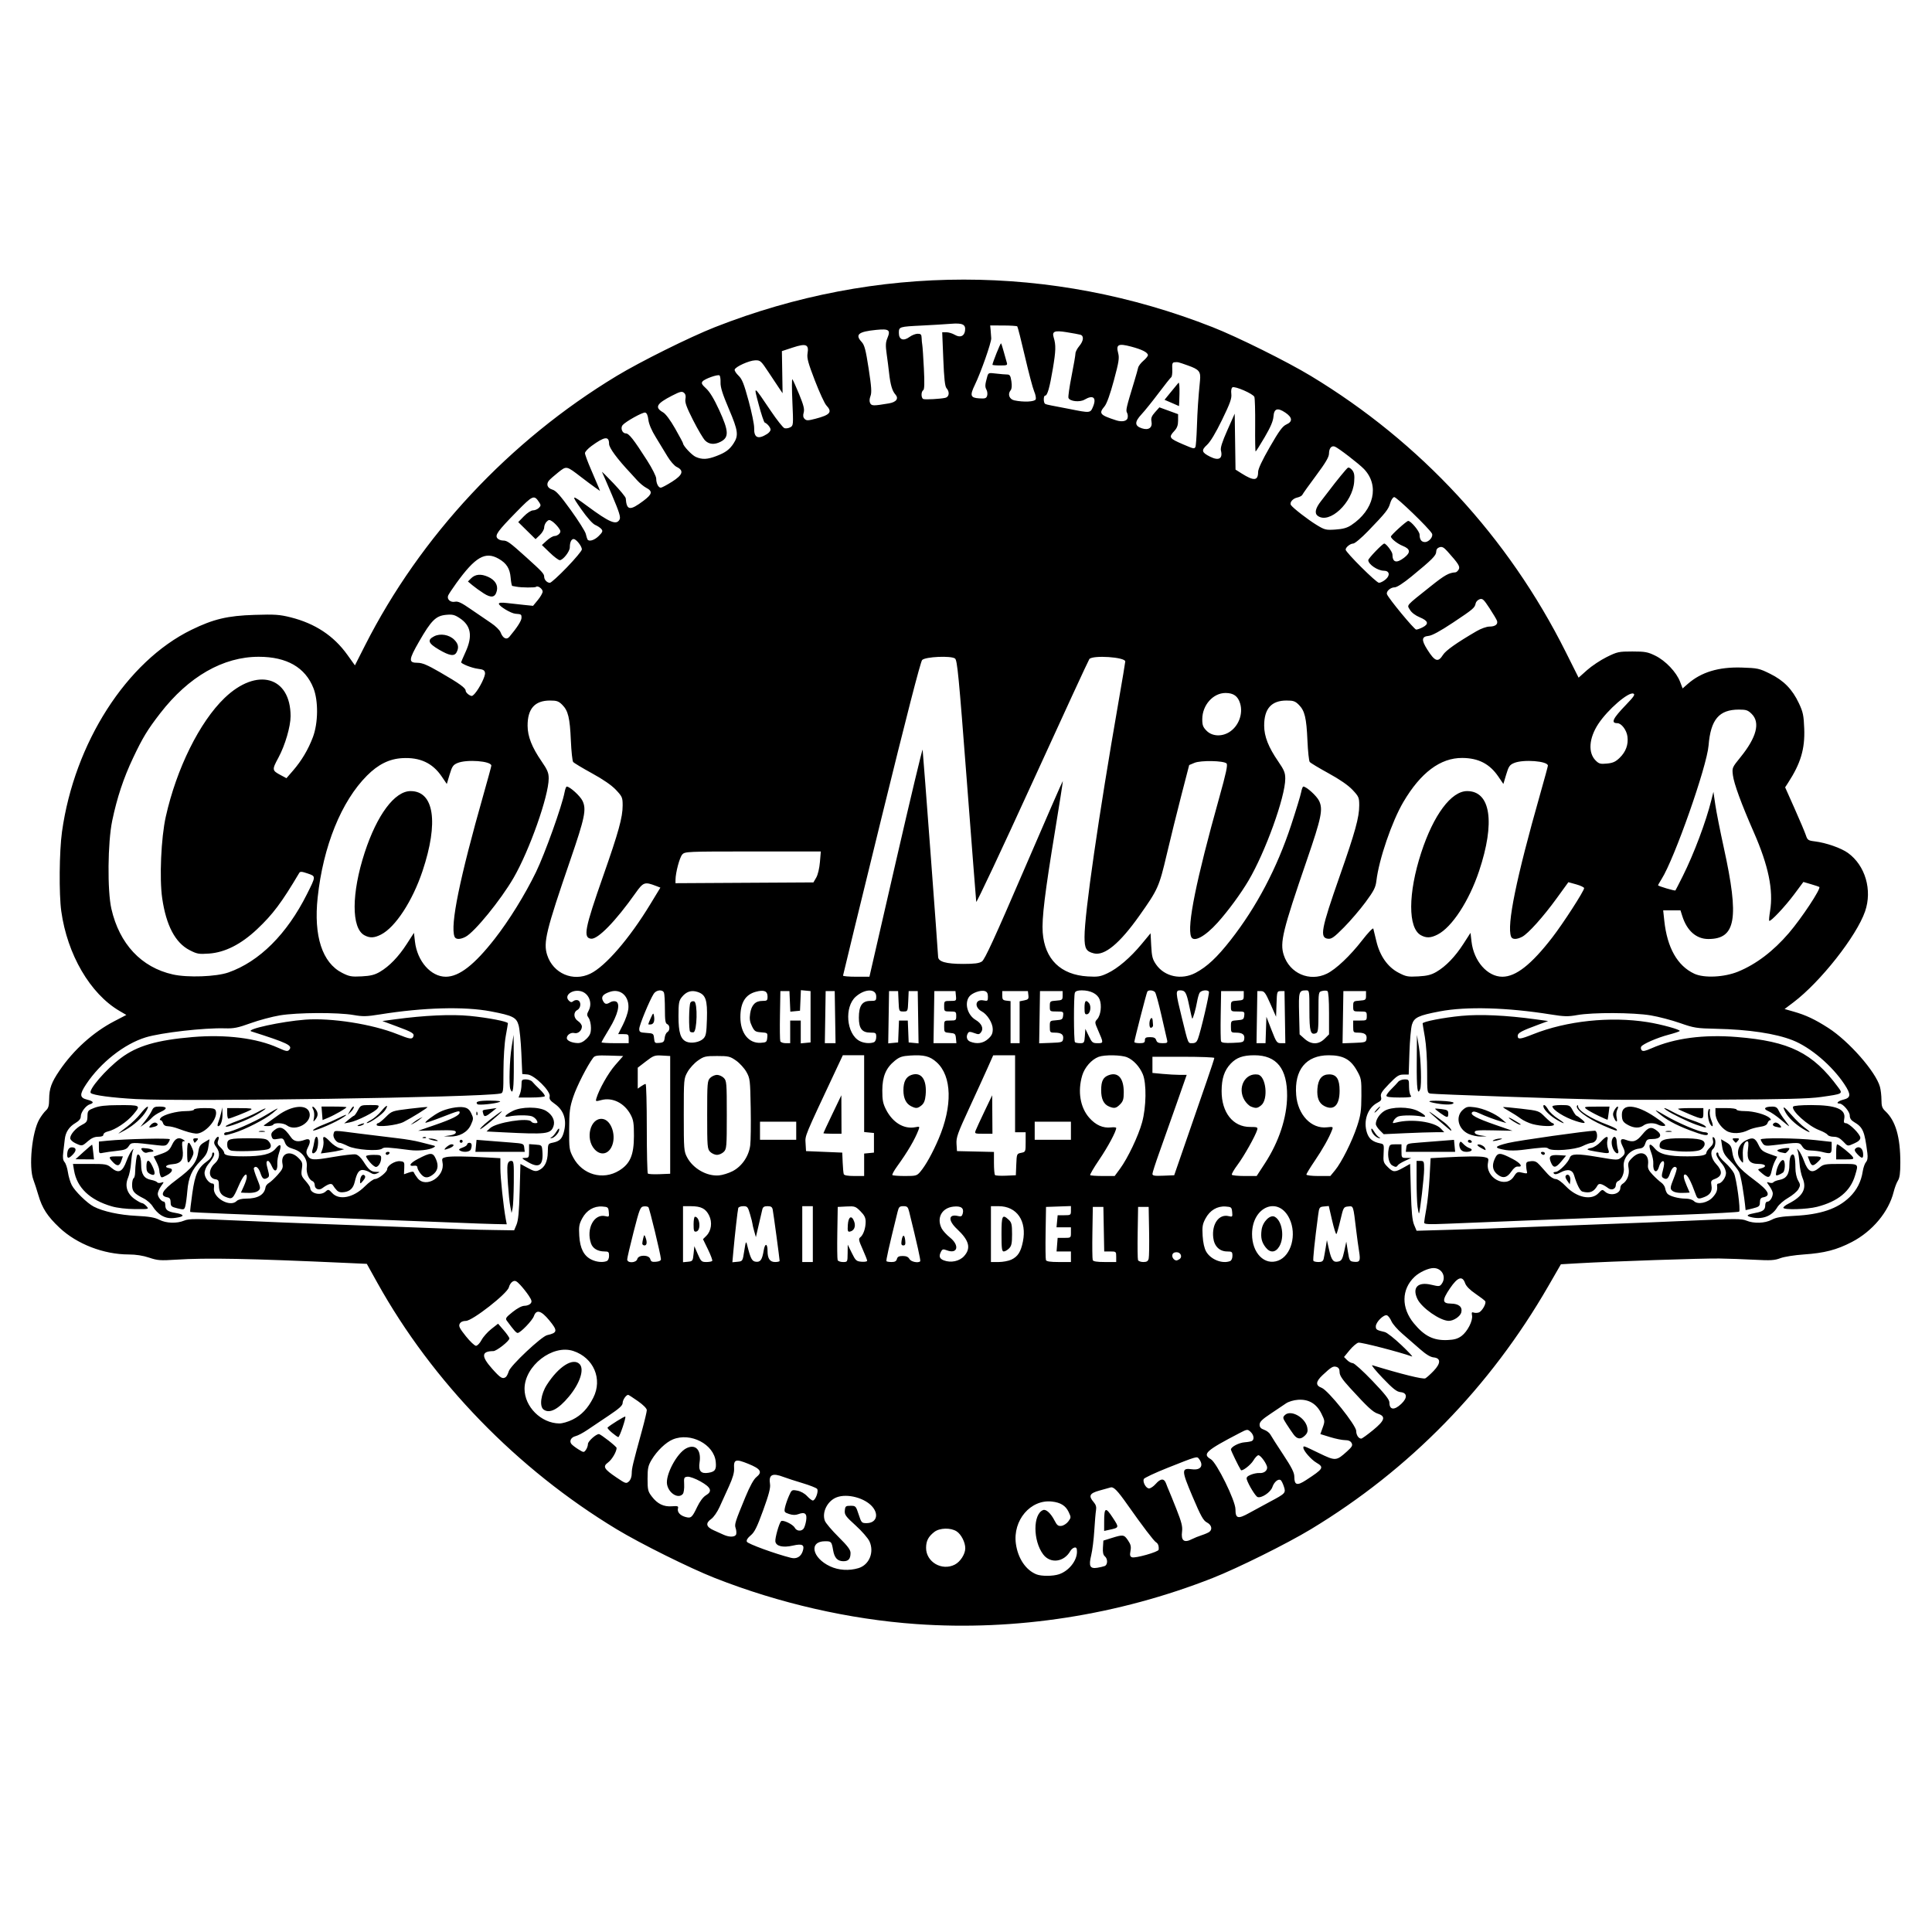 <?xml version="1.0" encoding="UTF-8" standalone="no"?>
<!-- Created with Inkscape (http://www.inkscape.org/) -->

<svg
   version="1.1"
   id="svg1"
   width="1706.667"
   height="1706.667"
   viewBox="0 0 1706.667 1706.667"
   sodipodi:docname="carmiras_seal.png"
   xmlns:inkscape="http://www.inkscape.org/namespaces/inkscape"
   xmlns:sodipodi="http://sodipodi.sourceforge.net/DTD/sodipodi-0.dtd"
   xmlns="http://www.w3.org/2000/svg"
   xmlns:svg="http://www.w3.org/2000/svg">
  <defs
     id="defs1" />
  <sodipodi:namedview
     id="namedview1"
     pagecolor="#ffffff"
     bordercolor="#000000"
     borderopacity="0.25"
     inkscape:showpageshadow="true"
     inkscape:pageopacity="0.0"
     inkscape:pagecheckerboard="true"
     inkscape:deskcolor="#d1d1d1"
     showborder="false"
     borderlayer="true" />
  <g
     inkscape:groupmode="layer"
     inkscape:label="Image"
     id="g1">
    <path
       style="fill:#000000"
       d="m 809.36,1434.647 c -59.248,-4.205 -121.153,-18.364 -177.863,-40.68 -22.061,-8.681 -65.728,-30.369 -86.803,-43.111 -87.757,-53.061 -162.716,-130.255 -211.333,-217.636 l -9.333,-16.775 -17.333,-0.787 c -86.761,-3.94 -124.258,-4.658 -151.333,-2.898 -13.669,0.888 -16.233,0.693 -23.625,-1.8 -5.391,-1.819 -11.687,-2.8 -18,-2.806 -22.167,-0.021 -45.842,-9.17 -61.185,-23.644 -10.686,-10.081 -15.297,-17.201 -18.68,-28.849 -1.304,-4.49 -3.276,-10.564 -4.382,-13.497 -4.277,-11.344 -1.284,-42.022 5.203,-53.335 1.683,-2.934 4.321,-6.477 5.864,-7.873 2.196,-1.988 2.817,-4.157 2.863,-9.998 0.074,-9.45 1.977,-14.714 9.124,-25.238 12.38,-18.23 29.777,-33.91 48.36,-43.586 l 10.702,-5.572 -6.081,-3.563 C 79.651,877.832 59.451,843.218 54.124,804.916 c -2.11,-15.169 -1.766,-52.92 0.639,-70.164 10.946,-78.476 57.043,-150.396 114.339,-178.388 19.465,-9.51 31.931,-12.464 55.694,-13.2 18.107,-0.56 22.208,-0.281 32,2.179 21.543,5.413 37.984,16.269 49.983,33.002 l 6.752,9.415 8.848,-17.466 c 48.993,-96.716 127.53,-180.85 222.316,-238.16 21.076,-12.743 64.743,-34.43 86.803,-43.111 142.439,-56.05 297.288,-56.05 439.727,0 22.061,8.681 65.728,30.369 86.803,43.111 96.953,58.621 174.273,142.336 224.987,243.597 l 11.47,22.903 7.438,-6.648 c 4.091,-3.657 11.907,-8.863 17.369,-11.569 9.355,-4.636 10.669,-4.921 22.667,-4.921 11.25,0 13.623,0.436 20.339,3.734 8.997,4.418 18.583,14.507 21.809,22.955 l 2.271,5.947 4.541,-3.987 c 11.872,-10.424 27.294,-15.1 47.667,-14.453 14.083,0.447 15.483,0.753 24.992,5.452 12.153,6.006 19.718,13.745 25.529,26.113 3.637,7.741 4.252,10.672 4.698,22.4 0.682,17.925 -3.121,30.675 -14.268,47.839 l -2.598,4 8.364,18.766 c 4.6,10.321 9.065,20.89 9.922,23.486 1.429,4.331 2.077,4.784 7.847,5.486 9.978,1.214 23.367,5.884 29.398,10.253 15.262,11.056 21.598,32.733 15.081,51.594 -7.564,21.889 -39.436,62.347 -63.324,80.383 l -7.781,5.875 7.791,2.22 c 11.02,3.14 18.908,6.849 30.814,14.486 18.217,11.686 41.943,38.713 45.627,51.977 0.735,2.645 1.339,7.854 1.343,11.576 0.01,5.56 0.625,7.344 3.468,10 9.033,8.438 13.206,22.752 13.206,45.294 0,9.355 -0.56,13.595 -2.114,16 -1.163,1.8 -2.859,6.272 -3.768,9.939 -4.372,17.625 -18.756,34.866 -36.987,44.335 -13.375,6.947 -24.154,9.736 -42.464,10.989 -8.211,0.562 -17.308,2.011 -20.667,3.292 -5.053,1.927 -8.632,2.146 -22.667,1.388 -9.167,-0.495 -23.267,-0.998 -31.333,-1.119 -14.502,-0.216 -95.078,2.519 -124.588,4.23 l -15.254,0.884 -11.125,19.291 c -51.515,89.332 -122.477,161.998 -209.7,214.736 -21.076,12.743 -64.743,34.431 -86.803,43.111 -83.445,32.836 -174.056,46.912 -261.863,40.68 z m 126.134,-44 c 8.669,-2.897 15.866,-11.901 15.866,-19.85 0,-3.148 -0.534,-4.059 -2.19,-3.733 -1.205,0.237 -2.855,1.606 -3.667,3.042 -5.601,9.904 -17.639,11.41 -23.989,3.001 -9.113,-12.067 -9.129,-35.685 -0.026,-39.178 2.572,-0.987 6.835,2.951 10.083,9.315 2.135,4.184 3.206,5.008 6.06,4.667 1.906,-0.228 4.638,-1.992 6.071,-3.92 2.51,-3.377 2.52,-3.683 0.285,-8.392 -2.629,-5.54 -7.106,-8.33 -14.724,-9.177 -18.868,-2.096 -34.769,16.56 -31.85,37.369 1.803,12.85 8.763,23.188 18.141,26.944 4.391,1.758 14.55,1.714 19.941,-0.088 z m -177.214,-5.386 c 9.538,-2.858 14.161,-13.974 9.818,-23.607 -1.263,-2.801 -6.764,-9.133 -12.255,-14.106 -8.837,-8.004 -9.917,-9.496 -9.557,-13.205 0.371,-3.812 0.818,-4.181 5.073,-4.181 4.503,0 4.754,0.268 7.157,7.667 2.367,7.288 2.708,7.667 6.905,7.667 8.567,0 11.248,-7.32 5.28,-14.414 -6.597,-7.84 -22.191,-11.992 -31.588,-8.41 -8.212,3.13 -13.293,13.267 -10.427,20.804 0.762,2.004 6.175,8.395 12.03,14.202 8.149,8.083 10.64,11.41 10.624,14.188 -0.03,5.364 -1.885,7.39 -6.643,7.255 -4.961,-0.141 -7.584,-3.032 -8.732,-9.626 -1.344,-7.721 -1.593,-8 -7.134,-8 -14.508,0 -11.537,14.721 4.475,22.177 7.492,3.489 16.683,4.073 24.975,1.589 z m 217.527,-1.867 c 2.792,-1.071 2.887,-6.352 0.154,-8.619 -1.44,-1.195 -1.944,-3.55 -1.667,-7.789 l 0.398,-6.076 7.333,-2.293 c 10.12,-3.164 10.918,-3.048 14.418,2.093 2.436,3.578 2.896,5.534 2.188,9.31 -0.707,3.769 -0.429,4.96 1.313,5.628 2.843,1.091 23.365,-4.717 23.573,-6.672 0.338,-3.17 -0.492,-5.527 -2.31,-6.562 -1.867,-1.063 -12.068,-14.473 -25.181,-33.106 -9.011,-12.803 -12.248,-16.108 -15.022,-15.334 -1.271,0.355 -5.761,1.609 -9.978,2.787 -8.568,2.393 -9.672,4.681 -4.91,10.171 1.967,2.268 2.559,4.333 2.067,7.204 -0.38,2.214 -1.067,10.325 -1.528,18.025 -0.461,7.7 -1.699,17.529 -2.751,21.842 -2.311,9.474 -1.075,11.952 5.441,10.916 2.334,-0.371 5.242,-1.058 6.462,-1.526 z m -0.428,-39.46 c 0.03,-12.425 1.234,-12.969 7.511,-3.393 5.908,9.013 5.944,8.892 -3.198,10.886 l -4.333,0.946 z m -131.895,38.163 c 4.878,-2.523 9.196,-9.279 9.203,-14.4 0.01,-5.257 -3.567,-12.281 -7.591,-14.918 -5.246,-3.437 -15.091,-3.175 -19.811,0.527 -5.228,4.101 -7.156,7.817 -7.213,13.903 -0.117,12.551 13.97,20.805 25.411,14.888 z m -134.381,-11.833 c 1.879,-5.637 -0.282,-6.864 -8.7,-4.939 -8.764,2.004 -14.86,0.579 -15.473,-3.618 -0.426,-2.911 3.224,-15.922 5.025,-17.91 1.429,-1.578 10.458,2.682 12.071,5.695 1.623,3.032 5.639,3.515 7.779,0.936 0.791,-0.953 1.827,-4.165 2.302,-7.137 0.999,-6.249 -1.073,-7.954 -6.951,-5.719 -2.422,0.921 -4.929,0.869 -8.066,-0.166 -4.215,-1.391 -4.487,-1.814 -3.673,-5.707 0.484,-2.312 2.015,-6.822 3.402,-10.021 2.478,-5.713 2.612,-5.8 7.531,-4.895 2.99,0.55 6.456,2.492 8.6,4.817 1.975,2.142 4.254,3.895 5.064,3.895 2.312,0 5.372,-8.359 3.768,-10.292 -0.742,-0.894 -6.541,-3.175 -12.886,-5.069 -6.346,-1.894 -13.8,-4.312 -16.565,-5.375 -10.141,-3.896 -13.487,-2.15 -12.118,6.325 0.522,3.235 -1.095,9.383 -6.07,23.077 -5.42,14.919 -7.628,19.364 -10.999,22.142 -2.757,2.271 -3.936,4.21 -3.404,5.595 0.707,1.843 25.188,10.783 38.952,14.223 4.965,1.241 8.755,-0.891 10.41,-5.858 z m 343.794,-10.632 c 1.946,-1.015 5.846,-2.59 8.667,-3.499 2.821,-0.909 5.879,-2.248 6.796,-2.976 2.871,-2.279 1.838,-6.173 -2.191,-8.256 -3.201,-1.655 -5.362,-5.541 -12.707,-22.848 -9.925,-23.386 -9.964,-25.428 -0.463,-24.154 7.862,1.054 10.662,-3.374 5.966,-9.435 -1.623,-2.095 -2.061,-1.965 -27.423,8.121 -11.267,4.481 -20.795,8.956 -21.175,9.946 -1.079,2.811 2.007,8.296 4.668,8.296 1.319,0 3.978,-1.8 5.908,-4 4.37,-4.98 7.421,-5.091 9.144,-0.333 0.73,2.017 1.877,4.867 2.547,6.333 0.671,1.467 3.707,8.967 6.747,16.667 4.408,11.163 5.382,15.105 4.807,19.455 -1.061,8.034 1.844,10.264 8.708,6.683 z m -402.543,-4.471 c 0.288,-1.283 0.053,-3.667 -0.522,-5.298 -1.151,-3.265 -0.471,-5.421 8.7,-27.597 3.866,-9.348 7.294,-15.575 9.575,-17.394 5.654,-4.508 3.953,-7.315 -7.161,-11.811 -11.166,-4.517 -12.952,-3.915 -12.473,4.203 0.208,3.521 -1.199,8.404 -4.516,15.672 -2.65,5.807 -6.406,14.065 -8.347,18.351 -1.941,4.287 -5.191,8.977 -7.223,10.424 -5.363,3.818 -4.735,7.018 1.973,10.05 3.117,1.409 7.167,3.234 9,4.057 5.221,2.342 10.391,2.033 10.994,-0.658 z m -34.455,-24.068 c 2.319,-4.852 5.265,-8.757 7.687,-10.187 5.962,-3.522 4.576,-7.007 -4.894,-12.302 -4.459,-2.494 -9.476,-4.319 -11.333,-4.125 -3.107,0.326 -3.31,0.791 -2.991,6.869 0.188,3.586 -0.335,7.336 -1.163,8.333 -3.863,4.654 -12.351,-0.38 -13.927,-8.261 -1.668,-8.342 8.549,-27.685 16.907,-32.007 8.149,-4.214 13.469,1.359 11.799,12.36 -1.158,7.627 1.131,10.327 7.833,9.239 5.893,-0.956 7.127,-2.813 6.447,-9.703 -1.529,-15.511 -22.243,-26.291 -37.948,-19.749 -6.168,2.57 -13.968,10.058 -18.681,17.935 -3.102,5.185 -3.591,7.462 -3.6,16.766 -0.01,9.746 0.344,11.231 3.725,15.668 5.009,6.573 10.523,9.253 17.838,8.672 5.045,-0.401 5.818,-0.137 5.307,1.817 -0.84,3.213 1.762,6.27 6.455,7.581 5.077,1.419 5.961,0.671 10.538,-8.905 z m 487.965,5.237 c 3.756,-2.107 11.629,-6.382 17.496,-9.499 14.377,-7.64 14.664,-7.952 12.718,-13.847 -0.869,-2.632 -2.131,-5.126 -2.805,-5.543 -2.183,-1.349 -5.782,1.704 -7.29,6.183 -1.559,4.63 -9.721,10.091 -13.128,8.784 -1.808,-0.694 -7.957,-10.733 -9.444,-15.421 -0.596,-1.879 0.248,-2.902 3.509,-4.253 2.361,-0.978 5.765,-1.657 7.563,-1.508 3.807,0.315 6.878,-1.834 6.878,-4.813 0,-2.918 -5.641,-10.899 -7.712,-10.91 -0.941,0 -2.964,2.113 -4.494,4.706 -2.327,3.944 -10.051,9.837 -10.987,8.383 -1.967,-3.054 -8.807,-17.137 -8.807,-18.132 0,-2.344 7.048,-6.035 12.229,-6.404 2.765,-0.197 5.644,-0.74 6.399,-1.206 2.241,-1.385 1.566,-5.435 -1.346,-8.07 -2.652,-2.4 -2.885,-2.372 -9.667,1.152 -29.722,15.447 -33.178,18.589 -25.376,23.07 5.171,2.97 21.761,36.657 21.761,44.187 0,8.38 2.186,8.928 12.504,3.14 z m -545.806,-34.709 c 0.031,-4.69 0.773,-7.799 9.184,-38.482 2.265,-8.262 4.118,-16.125 4.118,-17.474 0,-1.479 -3.124,-4.642 -7.879,-7.978 -4.333,-3.04 -8.19,-5.527 -8.572,-5.527 -1.804,0 -4.883,4.506 -4.883,7.146 0,2.245 -2.965,4.937 -12.333,11.196 -6.783,4.532 -15.333,10.274 -19,12.759 -3.667,2.486 -8.251,4.9 -10.186,5.364 -4.071,0.977 -5.866,4.395 -3.687,7.021 0.828,0.998 3.623,3.123 6.21,4.722 4.557,2.816 4.761,2.83 6.517,0.428 0.997,-1.364 1.817,-3.715 1.822,-5.224 0.01,-2.383 7.054,-8.745 9.685,-8.745 1.553,0 15.639,11.02 15.639,12.235 0,3.286 -4.111,10.293 -7.502,12.79 -4.958,3.65 -3.791,5.744 7.44,13.35 7.987,5.409 8.558,5.59 10.912,3.46 1.529,-1.384 2.496,-4.09 2.515,-7.041 z m -17.415,-35.997 c -2.539,-2.128 -4.316,-4.173 -3.95,-4.542 2.146,-2.164 15.143,-10.223 15.657,-9.709 0.862,0.862 -4.995,18.121 -6.149,18.121 -0.518,0 -3.019,-1.742 -5.558,-3.87 z m 612.991,41.907 c 15.582,-10.153 16.26,-11.298 9.164,-15.485 -4.637,-2.736 -11.438,-10.543 -11.438,-13.13 0,-1.993 -0.291,-2.093 13.916,4.776 14.508,7.014 15.163,6.972 24.655,-1.603 4.473,-4.042 5.152,-5.288 4.025,-7.394 -0.919,-1.717 -2.799,-2.534 -5.835,-2.534 -2.464,0 -8.368,-1.201 -13.12,-2.669 l -8.641,-2.669 2.079,-5.782 c 2.002,-5.567 1.959,-6.026 -1.166,-12.331 -4.341,-8.76 -11.264,-12.848 -20.632,-12.185 -3.922,0.278 -8.364,1.611 -10.667,3.201 -2.171,1.499 -8.296,5.616 -13.613,9.149 -7.485,4.973 -9.667,7.138 -9.667,9.59 0,2.325 1.071,3.541 4.028,4.572 2.215,0.772 4.707,2.691 5.537,4.264 0.83,1.573 5.917,9.524 11.305,17.669 7.455,11.269 9.796,15.917 9.796,19.445 0,7.533 2.385,8.257 10.274,3.117 z m -10.941,-40.396 c -1.467,-1.985 -4.292,-6.148 -6.278,-9.251 -3.341,-5.219 -3.449,-5.805 -1.435,-7.819 5.141,-5.141 18.032,1.986 19.821,10.958 0.643,3.223 0.187,4.844 -1.969,7 -3.752,3.752 -6.916,3.475 -10.139,-0.887 z m 70.251,-3.846 c 10.46,-8.557 11.484,-12.137 4.149,-14.507 -4.349,-1.406 -9,-5.727 -24.816,-23.059 -6.635,-7.271 -8.917,-10.746 -8.917,-13.577 0,-2.664 -0.819,-4.065 -2.731,-4.672 -2.946,-0.935 -4.575,0.024 -12.269,7.219 -6.171,5.771 -6.431,9.163 -0.864,11.251 5.72,2.145 30.531,33.124 30.531,38.121 0,3.569 2.103,6.763 4.452,6.763 0.688,0 5.398,-3.392 10.466,-7.538 z m -707.239,-9.218 c 7.953,-3.963 13.589,-9.906 18.401,-19.401 8.355,-16.487 0.28,-35.337 -17.676,-41.263 -18.32,-6.046 -43.07,13.158 -43.07,33.42 0,15.842 14.629,30.409 30.738,30.608 2.606,0.032 7.829,-1.482 11.607,-3.365 z m -25.535,-8.949 c -3.826,-2.836 -2.391,-13.598 2.916,-21.868 10.34,-16.113 23.011,-24.166 28.845,-18.332 4.497,4.497 0.403,17.065 -9.381,28.794 -9.482,11.367 -17.156,15.278 -22.381,11.405 z m 757.74,-5.051 c 5.575,-5.328 5.247,-9.737 -0.769,-10.32 -3.33,-0.323 -6.647,-2.945 -15.747,-12.449 -6.341,-6.622 -10.442,-11.707 -9.115,-11.302 25.971,7.939 44.956,12.623 46.858,11.56 1.222,-0.683 4.518,-3.644 7.324,-6.582 6.415,-6.715 6.407,-11.275 -0.022,-11.897 -2.872,-0.278 -6.794,-2.66 -12.077,-7.333 -4.303,-3.807 -11.319,-9.921 -15.592,-13.588 -4.272,-3.667 -8.607,-8.643 -9.632,-11.058 -1.025,-2.415 -2.781,-4.743 -3.901,-5.173 -2.767,-1.062 -9.878,5.939 -9.878,9.724 0,2.912 0.577,3.277 8,5.06 1.833,0.44 8.419,5.629 14.634,11.531 6.215,5.902 10.415,10.412 9.333,10.023 -11.207,-4.026 -45.144,-12.767 -47.386,-12.205 -1.593,0.4 -5.097,3.413 -7.788,6.697 l -4.892,5.97 2.716,2.716 c 1.494,1.494 3.766,2.713 5.049,2.709 1.283,0 9.082,7.046 17.331,15.667 11.184,11.689 14.998,16.55 15,19.118 0.01,6.62 4.326,7.084 10.553,1.133 z m -791.135,-23.598 c 0.778,-0.539 1.978,-2.861 2.667,-5.162 1.508,-5.038 28.859,-30.757 33.918,-31.894 9.189,-2.065 9.447,-3.859 1.879,-13.052 -7.189,-8.732 -11.455,-9.921 -13.593,-3.787 -1.37,3.929 -11.926,14.876 -14.369,14.901 -1.247,0.013 -3.382,-2.402 -9.582,-10.833 -1.442,-1.962 -0.752,-2.989 5.174,-7.708 4.257,-3.39 8.221,-5.445 10.501,-5.445 2.014,0 4.413,-0.904 5.33,-2.009 1.368,-1.648 1.072,-2.906 -1.645,-7 -1.822,-2.745 -5.172,-6.976 -7.446,-9.402 -3.394,-3.622 -4.59,-4.168 -6.683,-3.047 -1.402,0.75 -2.926,3.036 -3.388,5.078 -1.23,5.45 -32.248,29.714 -37.985,29.714 -2.663,0 -4.577,0.887 -5.456,2.53 -1.114,2.082 -0.156,4.029 5.417,11 3.724,4.659 7.757,8.47 8.962,8.47 1.205,0 3.396,-2.28 4.869,-5.066 1.473,-2.787 5.368,-7.18 8.655,-9.764 l 5.977,-4.697 4.983,5.763 c 2.741,3.17 5.001,6.441 5.023,7.27 0.058,2.194 -11.315,11.157 -14.185,11.179 -10.608,0.079 -10.893,4.554 -0.996,15.649 7.285,8.166 9.118,9.286 11.969,7.313 z m 844.255,-36.277 c 5.257,-3.89 10.198,-13.53 9.311,-18.167 -0.496,-2.594 -0.183,-3.181 1.376,-2.582 1.11,0.426 3.14,0.418 4.511,-0.017 2.854,-0.906 6.974,-8.033 5.769,-9.981 -0.442,-0.715 -4.3,-3.675 -8.573,-6.577 -5.038,-3.421 -8.265,-6.7 -9.181,-9.327 -2.402,-6.89 -6.601,-5.484 -13.353,4.474 -7.163,10.562 -6.985,13.453 0.832,13.532 6.973,0.07 10.342,2.953 9.124,7.806 -0.882,3.516 -6.809,7.493 -11.087,7.441 -7.655,-0.093 -23.931,-11.481 -27.67,-19.359 -4.792,-10.098 0.404,-15.378 12.318,-12.52 6.735,1.616 7.424,1.558 9.119,-0.76 4.43,-6.058 0.361,-13.998 -7.173,-13.998 -4.559,0 -12.476,3.65 -16.783,7.737 -11.645,11.052 -11.872,27.461 -0.569,41.139 9.315,11.273 17.323,15.24 29.691,14.711 5.996,-0.257 9.086,-1.146 12.337,-3.552 z m -755.113,-66.178 c 1.251,-0.48 2.109,-2.379 2.109,-4.667 0,-3.383 -0.484,-3.857 -3.937,-3.857 -6.01,0 -10.448,-2.608 -11.996,-7.049 -4.528,-12.99 2.705,-26.648 12.774,-24.121 3.14,0.788 3.326,0.555 2.924,-3.66 -0.403,-4.218 -0.767,-4.526 -5.764,-4.874 -7.409,-0.517 -13.883,3.318 -17.748,10.513 -2.688,5.003 -3.065,7.248 -2.577,15.361 0.667,11.099 4.022,17.697 10.668,20.972 4.5,2.218 9.929,2.773 13.549,1.384 z m 27.056,-1.857 c 1.026,-3.925 10.433,-3.849 11.463,0.092 0.579,2.214 1.597,2.675 5.155,2.333 2.969,-0.285 4.375,-1.086 4.255,-2.425 -0.441,-4.914 -10.087,-44.782 -11.076,-45.78 -0.607,-0.612 -2.522,-0.912 -4.257,-0.667 -2.895,0.41 -3.616,2.249 -8.792,22.446 -3.101,12.1 -5.651,23.05 -5.667,24.333 -0.043,3.547 7.982,3.248 8.919,-0.333 z m 4.405,-13.667 c 0.01,-0.917 0.411,-3.135 0.891,-4.929 0.808,-3.021 0.948,-3.07 1.888,-0.667 1.664,4.253 1.334,7.262 -0.797,7.262 -1.1,0 -1.992,-0.75 -1.982,-1.667 z m 45.315,9 0.667,-6.667 3.037,7 c 2.813,6.484 3.373,7 7.588,7 2.503,0 4.838,-0.465 5.189,-1.033 0.351,-0.568 -1.342,-5.112 -3.763,-10.098 l -4.402,-9.064 2.979,-2.979 c 4.375,-4.375 5.399,-11.863 2.446,-17.89 -2.998,-6.12 -7.099,-8.225 -16.074,-8.25 l -7,-0.02 v 24.751 24.751 l 4.333,-0.418 c 4.151,-0.4 4.361,-0.699 5,-7.085 z m 0,-25.902 c 0,-3.72 0.526,-6.764 1.17,-6.764 4.489,0 5.578,12.251 1.163,13.087 -1.974,0.374 -2.333,-0.601 -2.333,-6.322 z m 44.784,23.235 c 1.271,-8.177 1.574,-8.838 2.45,-5.333 3.093,12.377 4.272,14.663 7.779,15.08 4.046,0.481 5.565,-1.723 6.95,-10.086 1.098,-6.628 3.37,-6.288 3.37,0.505 0,6.819 2.058,9.834 6.714,9.834 2.174,0 3.956,-0.45 3.959,-1 0.01,-1.568 -5.447,-41.981 -6.121,-45.333 -0.462,-2.3 -1.524,-3 -4.552,-3 -3,0 -4.117,0.721 -4.647,3 -0.384,1.65 -1.816,7.8 -3.182,13.667 l -2.484,10.667 -1.503,-5.333 c -0.827,-2.933 -1.506,-5.841 -1.51,-6.462 0,-0.62 -0.95,-4.37 -2.102,-8.333 -1.926,-6.624 -2.413,-7.205 -6.042,-7.205 -2.171,0 -4.159,0.75 -4.417,1.667 -0.55,1.95 -3.048,24.052 -4.306,38.099 l -0.875,9.766 4.534,-0.433 c 4.523,-0.432 4.538,-0.456 5.984,-9.766 z m 60.55,-14.667 v -24.667 h -4.667 -4.667 v 24.667 24.667 h 4.667 4.667 z m 30.751,17 0.085,-7.667 3.603,7.333 c 3.311,6.739 4.006,7.367 8.582,7.747 2.739,0.228 4.979,-0.167 4.979,-0.876 0,-0.709 -1.81,-5.322 -4.021,-10.252 -3.465,-7.722 -3.75,-9.169 -2.06,-10.458 2.674,-2.039 4.748,-8.031 4.748,-13.716 0,-3.596 -1.091,-5.804 -4.602,-9.315 -4.329,-4.329 -5.06,-4.578 -12.333,-4.2 l -7.731,0.402 -0.367,22.618 c -0.202,12.44 -0.071,23.39 0.291,24.333 0.362,0.944 2.477,1.716 4.7,1.716 4.022,0 4.042,-0.038 4.126,-7.667 z m 0.171,-25.221 c 0.473,-7.419 3.496,-8.866 5.661,-2.709 1.495,4.252 -0.137,7.988 -3.804,8.709 -1.927,0.379 -2.206,-0.524 -1.857,-6 z m 43.358,30.221 c 0.522,-1.997 1.819,-2.667 5.162,-2.667 3.1,0 4.901,0.815 5.891,2.667 1.31,2.447 7.752,3.804 9.545,2.01 0.546,-0.546 -2.739,-15.266 -9.748,-43.677 -1.075,-4.356 -1.735,-5 -5.131,-5 -3.396,0 -4.056,0.644 -5.129,5 -7.975,32.364 -10.372,43.054 -9.787,43.639 0.382,0.382 2.45,0.694 4.597,0.694 2.781,0 4.103,-0.766 4.6,-2.667 z m 4.104,-16.016 c 0.844,-5.748 2.567,-6.092 3.203,-0.64 0.424,3.633 0.067,4.656 -1.624,4.656 -1.653,0 -2.028,-0.955 -1.579,-4.016 z m 55.282,13.411 c 6.239,-6.982 4.456,-13.828 -6.2,-23.801 -8.329,-7.796 -7.749,-13.72 1.125,-11.493 2.381,0.598 3.219,0.103 3.838,-2.265 1.274,-4.872 -1.468,-6.882 -8.333,-6.108 -10.262,1.157 -15.004,10.117 -10.234,19.339 1.024,1.98 4.324,5.579 7.333,7.997 8.645,6.946 6.726,14.839 -2.738,11.266 -3.241,-1.223 -4.015,-1.068 -5.137,1.028 -2.19,4.092 -1.514,6.347 2.346,7.827 6.298,2.416 13.882,0.819 18,-3.79 z m 41.72,3.157 c 5.734,-2.721 8.357,-6.834 10.194,-15.982 3.653,-18.192 -5.323,-31.236 -21.494,-31.236 h -6.754 v 24.667 24.667 h 6.798 c 3.739,0 8.804,-0.952 11.255,-2.115 z m -8.72,-22.552 c 0,-16.529 0.712,-17.928 6.415,-12.615 2.498,2.328 2.918,4.15 2.918,12.667 0,8.17 -0.477,10.425 -2.667,12.615 -1.467,1.467 -3.567,2.667 -4.667,2.667 -1.662,0 -2,-2.593 -2,-15.333 z m 61.333,20 v -4.667 h -6.343 -6.343 l 0.477,-6 0.477,-6 h 5.866 c 5.815,0 5.866,-0.041 5.866,-4.667 v -4.667 h -6.369 -6.369 l 0.509,-5.333 0.509,-5.333 h 5.86 c 5.639,0 5.86,-0.152 5.86,-4.054 v -4.054 l -11,0.387 -11,0.387 -0.367,22.618 c -0.202,12.44 -0.071,23.39 0.291,24.333 0.461,1.202 3.867,1.716 11.367,1.716 h 10.709 z m 40,0 c 0,-4.55 -0.132,-4.667 -5.298,-4.667 h -5.298 l -0.369,-19.667 -0.369,-19.667 h -4.667 -4.667 l -0.367,22.618 c -0.202,12.44 -0.071,23.39 0.291,24.333 0.456,1.188 3.744,1.716 10.7,1.716 h 10.042 z m 28.689,1.667 c 0.407,-1.65 0.568,-12.6 0.359,-24.333 l -0.381,-21.333 h -4.667 -4.667 l -0.367,22.618 c -0.202,12.44 -0.071,23.39 0.291,24.333 0.362,0.944 2.466,1.716 4.675,1.716 3.057,0 4.193,-0.717 4.756,-3 z m 71.869,2.191 c 1.251,-0.48 2.109,-2.379 2.109,-4.667 0,-3.508 -0.416,-3.857 -4.592,-3.857 -6.823,0 -11.506,-4.629 -12.361,-12.219 -1.371,-12.168 5.104,-21.132 13.706,-18.974 3.244,0.814 3.417,0.605 3.011,-3.638 -0.403,-4.218 -0.767,-4.526 -5.764,-4.874 -7.409,-0.517 -13.883,3.318 -17.748,10.513 -2.69,5.006 -3.065,7.246 -2.576,15.377 0.367,6.113 1.498,11.121 3.16,14 4.011,6.946 14.185,10.976 21.055,8.34 z m 42.561,-0.442 c 11.504,-4.374 16.544,-22.986 9.996,-36.915 -9.637,-20.502 -33.115,-10.931 -33.115,13.5 0,16.815 11.048,28.004 23.119,23.415 z m -11.051,-11.632 c -3.622,-4.605 -4.572,-8.646 -3.648,-15.53 0.966,-7.2 7.539,-13.749 11.613,-11.569 6.644,3.556 8.874,18.293 3.982,26.316 -3.334,5.469 -8.02,5.776 -11.947,0.783 z m 51.226,9.883 c 0.373,-1.65 1.162,-6 1.754,-9.667 l 1.076,-6.667 1.898,8.413 c 2.132,9.452 3.852,11.576 8.442,10.424 2.629,-0.66 3.47,-2.206 4.976,-9.149 l 1.812,-8.355 1.375,8.667 c 1.297,8.173 1.593,8.692 5.204,9.104 5.385,0.615 6.098,-0.757 4.73,-9.104 -0.661,-4.033 -1.812,-12.433 -2.557,-18.667 -2.672,-22.358 -2.396,-21.535 -7.085,-21.075 -4.061,0.399 -4.219,0.675 -6.87,11.996 -1.492,6.373 -3.085,11.945 -3.538,12.38 -0.454,0.436 -2.155,-4.963 -3.78,-11.998 l -2.955,-12.79 -4.22,0.409 c -4.038,0.392 -4.262,0.725 -5.193,7.743 -3.035,22.884 -4.747,39.375 -4.181,40.29 0.354,0.574 2.398,1.043 4.54,1.043 2.95,0 4.06,-0.728 4.574,-3 z m -127.496,0.486 c 2.971,-1.883 1.261,-6.153 -2.465,-6.153 -2.167,0 -3.462,0.859 -3.78,2.507 -0.415,2.157 1.66,4.786 3.78,4.786 0.367,0 1.476,-0.513 2.465,-1.139 z m -585.556,-30.486 c 1.551,-3.682 2.286,-11.408 2.787,-29.314 l 0.681,-24.314 6.48,3.527 c 5.428,2.954 7.01,3.286 9.741,2.041 5.202,-2.37 7.819,-7.63 7.95,-15.98 0.116,-7.375 0.2,-7.535 4.443,-8.402 5.827,-1.191 8.042,-3.267 9.645,-9.036 3.007,-10.827 0.212,-19.57 -8.112,-25.372 -3.854,-2.686 -4.841,-4.148 -4.309,-6.384 1.086,-4.562 -13.406,-18.959 -19.583,-19.456 l -4.633,-0.372 -0.814,-18.636 c -0.448,-10.25 -1.533,-21.231 -2.412,-24.403 -1.948,-7.032 -5.103,-8.611 -24.637,-12.333 -23.337,-4.447 -59.572,-3.446 -97.875,2.703 -11.742,1.885 -15.131,1.961 -23.333,0.521 -13.764,-2.416 -49.742,-2.244 -65.028,0.31 -6.913,1.155 -18.568,4.271 -25.902,6.925 -11.182,4.046 -14.839,4.777 -22.667,4.535 -18.124,-0.561 -56.312,3.794 -70,7.984 -18.933,5.795 -39.898,22.295 -52.561,41.367 -6.044,9.103 -5.852,11.983 0.909,13.658 5.521,1.368 6.356,2.817 2.354,4.087 -3.606,1.144 -8.035,7.057 -8.035,10.726 0,2.028 -1.503,3.909 -4.569,5.717 -5.776,3.408 -8.891,8.136 -9.581,14.544 -0.297,2.763 -0.899,7.907 -1.336,11.431 -0.579,4.665 -0.257,7.021 1.182,8.667 1.087,1.243 2.408,5.246 2.934,8.895 0.526,3.649 2.043,8.764 3.37,11.366 2.737,5.365 13.647,16.047 19.456,19.05 8.244,4.261 22.81,7.423 37.534,8.147 11.342,0.558 16.278,1.394 20.28,3.436 6.259,3.193 15.553,3.504 22.164,0.742 4.111,-1.718 9.84,-1.722 46.957,-0.031 23.251,1.059 59.375,2.526 80.275,3.26 20.9,0.734 53.9,1.962 73.333,2.729 47.656,1.881 53.95,2.085 73.735,2.396 l 17.068,0.268 z m -52.909,-1.754 c -12.833,-0.552 -41.333,-1.656 -63.333,-2.453 -22,-0.797 -55,-2.064 -73.333,-2.815 -18.333,-0.751 -47.94,-1.91 -65.792,-2.575 -17.852,-0.665 -32.65,-1.402 -32.884,-1.639 -0.234,-0.237 0.609,-7.671 1.872,-16.521 2.462,-17.244 4.977,-22.528 13.665,-28.715 2.093,-1.49 3.805,-3.904 3.805,-5.364 0,-1.46 0.602,-2.283 1.337,-1.828 1.58,0.976 -0.233,4.861 -4.868,10.433 -1.724,2.073 -3.135,5.523 -3.135,7.667 0,4.032 4,9.231 7.102,9.231 1.19,0 1.585,1.255 1.206,3.836 -1.26,8.582 14.134,17.531 20.024,11.64 1.348,-1.348 4.421,-2.144 8.282,-2.144 10.448,0 16.28,-3.399 17.257,-10.059 0.183,-1.247 1.53,-2.944 2.993,-3.771 1.463,-0.827 4.942,-4.059 7.729,-7.181 4.247,-4.757 4.937,-6.332 4.26,-9.721 -1.857,-9.287 6.75,-12.537 14,-5.287 3.596,3.596 3.897,4.546 3.107,9.813 -0.785,5.238 -0.455,6.309 3.249,10.527 2.268,2.583 4.123,5.324 4.123,6.092 0,5.05 9.225,7.304 13.619,3.328 2.364,-2.139 2.671,-2.069 5.826,1.333 6.19,6.676 18.835,4.106 28.794,-5.853 3.606,-3.606 7.681,-6.556 9.057,-6.556 3.046,0 10.706,-6.216 10.706,-8.688 0,-3.167 6.884,-7.471 11.262,-7.043 3.871,0.379 4.059,0.672 3.829,5.964 l -0.242,5.566 4.169,-1.453 c 3.043,-1.061 4.303,-1.051 4.665,0.034 0.273,0.818 1.699,3.018 3.171,4.888 7.375,9.376 24.521,-1.401 22.032,-13.847 -0.696,-3.478 -0.36,-3.99 3.126,-4.755 4.062,-0.892 16.372,-0.787 36.323,0.31 l 11.667,0.642 v 8.909 c 0,8.288 2.726,33.994 4.748,44.77 l 0.882,4.705 -10.482,-0.208 c -5.765,-0.115 -20.982,-0.66 -33.815,-1.213 z m -261.052,-6.596 c -2.412,-1.471 -5.636,-4.794 -7.165,-7.386 -1.571,-2.663 -5.172,-5.914 -8.281,-7.477 -8.426,-4.234 -10.168,-6.276 -10.168,-11.915 0,-2.776 0.6,-5.419 1.333,-5.872 0.733,-0.453 1.333,-2.805 1.333,-5.226 0,-2.421 0.382,-7.191 0.85,-10.6 0.69,-5.033 1.191,-5.914 2.667,-4.689 1.104,0.916 1.817,4.206 1.817,8.382 0,8.444 2.547,12.407 8.72,13.565 2.554,0.479 4.987,1.427 5.407,2.107 0.42,0.68 2.004,0.843 3.519,0.362 2.741,-0.87 2.741,-0.855 -0.112,3.152 -1.577,2.214 -2.867,5.24 -2.867,6.725 0,2.781 3.237,6.889 5.429,6.889 0.681,0 1.238,1.427 1.238,3.17 0,4.105 2.043,5.649 8.993,6.795 7.063,1.165 8.244,2.787 2.819,3.872 -7.011,1.402 -10.963,0.93 -15.53,-1.855 z m 308.533,-7.29 c -1.555,-7.858 -3.259,-33.255 -2.497,-37.237 0.432,-2.261 1.528,-3.455 3.172,-3.455 2.349,0 2.501,1.225 2.353,19 -0.087,10.45 -0.567,20.8 -1.068,23 l -0.91,4 z m -294.096,1.207 c -5.329,-1.284 -5.954,-1.837 -6,-5.309 -0.037,-2.801 -0.791,-4.01 -2.718,-4.362 -7.414,-1.355 -5.156,-5.863 7.736,-15.446 14.373,-10.684 18.148,-15.591 19.524,-25.377 0.59,-4.196 1.655,-5.795 5.259,-7.898 l 4.519,-2.637 -0.97,6.565 c -0.786,5.324 -2.082,7.683 -6.853,12.477 -7.764,7.802 -10.766,14.625 -11.772,26.755 -0.456,5.5 -1.268,11.5 -1.804,13.333 -0.939,3.213 -1.189,3.281 -6.923,1.899 z m -58.051,-1.753 c -19.397,-5.649 -30.748,-16.496 -33.293,-31.813 l -0.942,-5.667 h 14.925 c 13.974,0 15.177,0.212 18.886,3.333 6.469,5.444 9.902,3.896 13.57,-6.116 1.232,-3.364 3.177,-7.264 4.322,-8.667 2.038,-2.497 2.061,-2.494 1.121,0.116 -0.528,1.467 -1.212,6.267 -1.519,10.667 -0.307,4.4 -1.517,10.255 -2.689,13.011 -3.024,7.111 -0.79,14.086 6.022,18.806 2.79,1.933 5.697,3.515 6.461,3.515 0.764,0 2.474,1.2 3.802,2.667 2.397,2.649 2.331,2.666 -10.127,2.572 -7.725,-0.059 -15.612,-0.99 -20.54,-2.425 z m 100.677,-8.308 c -4.294,-1.713 -6.01,-4.712 -6.01,-10.506 0,-3.826 -0.541,-4.744 -3.003,-5.093 -6.28,-0.892 -6.588,-8.615 -0.559,-14.045 4.312,-3.884 4.91,-9.381 1.52,-13.966 -2.373,-3.21 -2.62,-4.414 -1.377,-6.736 2.107,-3.936 4.333,-3.652 2.809,0.358 -0.98,2.578 -0.593,3.766 2.033,6.232 1.784,1.676 3.244,3.773 3.244,4.66 0,2.338 4.569,3.218 16.818,3.238 16.631,0.028 24.518,-1.86 28.645,-6.858 4.241,-5.135 5.586,-3.592 3.088,3.546 -1.026,2.932 -1.747,7.277 -1.603,9.658 0.415,6.849 -2.368,8.31 -4.79,2.514 -1.113,-2.663 -2.654,-4.842 -3.425,-4.842 -1.771,0 -1.758,1.994 0.053,8.518 1.135,4.088 1.063,5.423 -0.341,6.313 -3.295,2.089 -4.678,1.195 -6.447,-4.164 -1.606,-4.865 -4.256,-6.852 -5.782,-4.333 -0.333,0.55 0.944,4.766 2.838,9.369 2.99,7.268 3.191,8.616 1.527,10.249 -1.957,1.92 -5.768,2.625 -12.185,2.256 l -3.601,-0.207 2.572,-5.667 c 1.415,-3.117 2.585,-6.767 2.602,-8.111 0.058,-4.834 -3.272,-1.195 -7.202,7.871 -5.048,11.645 -5.562,12.084 -11.425,9.746 z m 98.251,-5.768 c -1.211,-1.212 -2.758,-3.196 -3.437,-4.409 -1.277,-2.283 -3.939,-1.581 -9.643,2.541 -2.907,2.101 -6.515,0.512 -6.515,-2.869 0,-1.513 -0.922,-3.104 -2.049,-3.537 -3.189,-1.224 -5.633,-7.321 -4.995,-12.463 0.862,-6.949 -3.995,-13.493 -11.753,-15.835 -4.734,-1.429 -6.412,-2.719 -7.585,-5.826 -1.381,-3.658 -1.89,-3.918 -6.126,-3.123 -3.99,0.749 -4.748,0.463 -5.559,-2.092 -0.694,-2.186 -0.16,-3.589 2.045,-5.374 5.381,-4.357 8.785,-2.975 15.084,6.124 2.564,3.704 6.371,4.37 12.232,2.142 4.554,-1.732 5.672,0.916 2.762,6.543 -1.592,3.078 -1.782,4.795 -0.747,6.73 2.581,4.823 5.001,5.034 22.578,1.967 9.356,-1.633 18.485,-2.687 20.287,-2.342 2.033,0.389 4.66,2.815 6.924,6.394 4.662,7.369 6.719,9.024 11.239,9.041 3.525,0.014 3.552,0.064 0.708,1.35 -2.22,1.004 -3.782,0.793 -6.286,-0.848 -1.833,-1.201 -4.781,-2.183 -6.551,-2.183 -3.239,0 -5.031,2.768 -6.909,10.667 -1.269,5.337 -4.019,8.068 -8.925,8.864 -3.241,0.526 -5.219,0.1 -6.779,-1.46 z m 20.47,-8.071 c -0.036,-4.028 2.178,-6.957 3.933,-5.202 1.034,1.034 0.685,2.352 -1.233,4.655 -2.497,2.999 -2.677,3.035 -2.7,0.547 z m -176.589,-5.442 c -0.445,-1.16 -0.809,-3.133 -0.809,-4.385 0,-1.252 -1.113,-4.459 -2.473,-7.127 l -2.473,-4.851 6.807,-2.431 c 5.737,-2.049 7.225,-3.313 9.473,-8.049 2.728,-5.748 5.802,-7.095 10,-4.382 1.582,1.022 1.616,1.297 0.162,1.313 -1.439,0.016 -1.642,1.499 -0.936,6.824 1.233,9.293 -1.142,12.894 -8.872,13.453 -5.95,0.43 -7.804,2.776 -2.761,3.494 3.833,0.545 2.649,3.712 -2.355,6.3 -4.683,2.422 -4.773,2.419 -5.762,-0.158 z m 229.954,-1.404 c -1.52,-1.932 -2.763,-4.37 -2.763,-5.417 0,-1.19 -1.078,-1.748 -2.876,-1.487 -5.43,0.788 -3.775,-2.252 3.215,-5.904 11.569,-6.044 13.364,-6.034 16.067,0.092 2.684,6.083 1.617,10.662 -3.284,14.095 -4.332,3.034 -7.185,2.655 -10.357,-1.379 z m -238.763,0.442 c -2.658,-1.335 -3.333,-2.679 -3.333,-6.635 0,-6.546 2.089,-6.81 5.101,-0.645 3.332,6.819 2.678,9.512 -1.768,7.28 z m 194.119,-10.364 c -1.899,-2.256 -3.452,-4.656 -3.452,-5.333 0,-0.677 3,-1.231 6.667,-1.231 5.848,0 6.667,0.338 6.667,2.754 0,3.801 -2.388,7.912 -4.595,7.912 -1.009,0 -3.388,-1.846 -5.286,-4.102 z m 139.881,-0.031 c -6.022,-3.474 -6.312,-3.846 -3,-3.856 3.462,-0.01 3.667,-0.35 3.667,-6.088 v -6.077 l 5.667,0.41 c 5.545,0.401 5.676,0.522 6.093,5.616 1.032,12.606 -2.698,15.605 -12.426,9.994 z m -367.101,-0.286 c -4.064,-4.326 -3.702,-4.914 3.032,-4.914 h 5.931 l -1.394,4 c -1.674,4.801 -3.687,5.045 -7.568,0.914 z m 65.745,-8.289 c -0.023,-10.291 1.37,-11.305 4.65,-3.385 1.291,3.117 1.197,4.564 -0.514,7.871 -3.406,6.586 -4.113,5.819 -4.137,-4.486 z m -91.407,-0.671 c 3.98,-3.625 7.351,-6.448 7.489,-6.273 0.139,0.175 0.558,3.168 0.932,6.652 l 0.68,6.333 -8.17,-0.061 -8.169,-0.061 z m -14.571,2.821 c 0,-4.286 1.494,-6.776 4.064,-6.776 3.941,0 4.446,2.619 1.177,6.099 -3.663,3.899 -5.241,4.103 -5.241,0.677 z m 281.333,-1.442 c 0,-0.733 0.935,-1.333 2.079,-1.333 1.143,0 1.708,0.6 1.255,1.333 -0.453,0.733 -1.389,1.333 -2.079,1.333 -0.69,0 -1.255,-0.6 -1.255,-1.333 z m -253.333,-5.054 v -5.365 l 7.667,-0.754 c 16.135,-1.588 55,-2.468 55,-1.246 0,0.684 -0.804,2.344 -1.788,3.689 -1.507,2.061 -2.92,2.309 -9,1.58 -23.064,-2.767 -23.191,-2.763 -25.518,0.788 -1.781,2.718 -3.629,3.448 -10.593,4.18 -4.639,0.488 -10.085,1.249 -12.102,1.691 -3.526,0.773 -3.667,0.597 -3.667,-4.562 z m 38.69,3.083 c -2.289,-2.758 -1.657,-3.104 4.31,-2.36 4.705,0.587 7.206,2.998 3.109,2.998 -1.04,0 -2.744,0.327 -3.786,0.727 -1.042,0.4 -2.677,-0.214 -3.632,-1.365 z m 149.96,-1.028 c 0.529,-1.65 1.264,-4.95 1.635,-7.333 0.37,-2.383 1.208,-4.333 1.861,-4.333 2.233,0 1.911,10.188 -0.409,12.984 -2.283,2.751 -4.136,1.96 -3.086,-1.317 z m 8.886,-1.008 c 0.783,-2.247 1.141,-5.564 0.796,-7.372 -0.86,-4.5 1.014,-4.122 6.07,1.222 2.346,2.48 6.065,4.958 8.265,5.506 l 4,0.997 -3.333,0.95 c -1.833,0.522 -6.458,1.362 -10.277,1.865 l -6.944,0.915 z m -81.203,1.394 c -2.128,-0.922 -3,-2.431 -3,-5.188 0,-4.967 1.909,-5.49 20.127,-5.514 12.007,-0.015 14.458,0.348 16.333,2.42 3.125,3.453 2.735,6.473 -0.954,7.399 -6.122,1.536 -29.532,2.172 -32.506,0.882 z m 158.333,-0.294 c -19.744,-2.542 -22.725,-2.704 -24.386,-1.326 -3.12,2.59 -23.53,1.119 -30.198,-2.176 -3.254,-1.608 -6.611,-2.924 -7.46,-2.924 -2.874,0 -6.241,-5.003 -5.32,-7.904 1.058,-3.334 -1.087,-3.32 23.646,-0.146 11.211,1.439 26.062,3.259 33.001,4.045 6.939,0.786 15.639,2.256 19.333,3.267 3.694,1.011 8.508,2.238 10.698,2.726 3.345,0.746 3.622,1.088 1.736,2.144 -3.974,2.224 -13.519,3.264 -21.051,2.294 z m 44.205,0.396 c -1.317,-0.835 -0.696,-1.521 2.333,-2.577 2.271,-0.792 4.128,-2.07 4.128,-2.842 0,-0.771 0.9,-1.403 2,-1.403 2.093,0 2.562,2.318 1.191,5.891 -0.869,2.265 -6.665,2.824 -9.652,0.931 z m 14.23,-4.126 0.506,-5.305 9.529,0.752 c 5.241,0.414 14.629,1.151 20.863,1.638 11.122,0.869 11.341,0.954 11.755,4.552 l 0.422,3.667 h -21.791 -21.791 z m -27.769,3.284 c 0,-1.266 4.434,-4.646 6.095,-4.646 3.264,0 2.091,2.012 -2.095,3.592 -2.2,0.83 -4,1.305 -4,1.054 z m -326.333,-5.727 c -2.383,-1.137 -4.333,-3.078 -4.333,-4.314 0,-3.371 4.966,-9.02 10.363,-11.789 4.207,-2.159 4.801,-3.081 4.88,-7.592 0.085,-4.829 0.448,-5.273 6.09,-7.441 4.339,-1.667 10.123,-2.325 20.891,-2.378 20.145,-0.098 20.378,0.042 13.585,8.156 -5.622,6.715 -16.134,13.712 -22.799,15.176 -2.022,0.444 -3.677,1.66 -3.677,2.702 0,1.272 -1.517,1.894 -4.62,1.894 -3.232,0 -5.989,1.202 -9.176,4 -5.084,4.464 -5.151,4.474 -11.204,1.586 z m 104.518,-2.253 c -0.531,-1.385 0.09,-2 2.021,-2 2.327,0 2.514,0.331 1.128,2 -0.913,1.1 -1.822,2 -2.021,2 -0.198,0 -0.706,-0.9 -1.128,-2 z m 235.149,0.667 c 0,-0.733 0.6,-1.333 1.333,-1.333 0.733,0 1.333,0.6 1.333,1.333 0,0.733 -0.6,1.333 -1.333,1.333 -0.733,0 -1.333,-0.6 -1.333,-1.333 z m -25.333,-1.333 c -2.68,-0.858 -2.81,-1.075 -0.667,-1.107 1.467,-0.022 3.867,0.476 5.333,1.107 3.398,1.46 -0.108,1.46 -4.667,0 z m -6.917,-2.244 c 0.963,-0.385 2.112,-0.338 2.556,0.105 0.443,0.443 -0.344,0.758 -1.75,0.7 -1.553,-0.064 -1.869,-0.38 -0.806,-0.805 z m 113.359,-0.01 c 0.977,-0.39 2.925,-2.593 4.328,-4.895 1.729,-2.836 2.554,-3.433 2.557,-1.853 0.01,2.741 -4.593,7.713 -6.995,7.561 -1.222,-0.077 -1.193,-0.294 0.109,-0.814 z m -89.776,-1.603 c 3.491,-0.531 5.333,-1.501 5.333,-2.811 0,-1.69 -2.581,-1.944 -16.667,-1.641 l -16.667,0.359 14.869,-5.12 c 15.024,-5.173 21.798,-8.58 21.798,-10.962 0,-1.953 -0.854,-1.733 -15.839,4.088 -7.612,2.957 -14.078,5.137 -14.37,4.845 -0.71,-0.71 7.169,-6.638 12.406,-9.335 6.11,-3.147 16.473,-5.191 21.525,-4.246 3.292,0.616 4.93,1.957 6.558,5.369 2.034,4.265 2.012,4.895 -0.346,10.124 -2.958,6.559 -10.171,10.554 -18.6,10.301 l -5.333,-0.16 z m -199.333,-1.477 c 0,-0.733 1.05,-1.344 2.333,-1.358 3.888,-0.041 24.176,-8.907 34.221,-14.955 12.329,-7.424 13.357,-7.728 6.112,-1.81 -6.772,5.532 -24.131,14.412 -34.058,17.423 -7.851,2.382 -8.609,2.443 -8.609,0.7 z m -93.333,-0.296 c 0.367,-0.424 3.813,-3.127 7.658,-6.007 3.845,-2.88 9.175,-8.04 11.845,-11.466 5.438,-6.98 8.589,-8.388 4.938,-2.206 -3.389,5.737 -10.706,12.367 -18.44,16.709 -3.667,2.058 -6.367,3.395 -6,2.971 z m 62,-1.071 c -2.2,-0.602 -6.4,-2.014 -9.333,-3.138 -2.933,-1.124 -6.943,-2.07 -8.91,-2.102 -2.374,-0.039 -3.861,-0.955 -4.423,-2.725 -0.466,-1.467 -1.479,-2.667 -2.253,-2.667 -0.876,0 -0.781,-0.754 0.25,-1.996 2.384,-2.872 13.988,-6.004 22.245,-6.004 3.9,0 7.091,-0.6 7.091,-1.333 0,-0.761 3.97,-1.333 9.243,-1.333 7.839,0 9.363,0.377 10.03,2.479 2.211,6.966 -9.63,20.501 -17.541,20.051 -1.32,-0.075 -4.199,-0.629 -6.399,-1.231 z m 277.551,0.104 -14.449,-0.736 3.115,-2.903 c 5.495,-5.12 34.055,-9.637 36.449,-5.764 0.453,0.733 2.01,1.333 3.459,1.333 2.191,0 2.403,-0.434 1.256,-2.576 -0.758,-1.417 -2.729,-3.011 -4.38,-3.542 -3.572,-1.149 -14.364,-1.047 -19.989,0.189 -5.421,1.191 -3.788,-1.281 3.205,-4.848 7.667,-3.911 23.268,-3.915 29.591,-0.01 5.666,3.502 8.159,8.945 6.316,13.792 -2.508,6.595 -6.222,7.017 -44.573,5.063 z m -215.218,-0.989 c 1.283,-0.335 3.383,-0.335 4.667,0 1.283,0.335 0.233,0.61 -2.333,0.61 -2.567,0 -3.617,-0.274 -2.333,-0.61 z m 47.635,-1.043 c 0.884,-1.065 4.866,-3.156 8.848,-4.646 3.982,-1.49 10.227,-4.223 13.879,-6.073 8.135,-4.122 8.732,-3.325 0.932,1.246 -8.341,4.888 -25.584,11.792 -23.659,9.473 z m 147.478,-0.932 c 1.248,-2.158 5.375,-5.743 14.22,-12.353 8.581,-6.413 5.477,-2.84 -5.22,6.008 -5.621,4.649 -9.671,7.505 -9,6.345 z m -290.862,-3.683 c 1.283,-1.417 3.176,-2.253 4.207,-1.857 2.781,1.067 2.275,2.682 -1.125,3.594 -4.924,1.319 -5.535,0.975 -3.081,-1.736 z m 66.081,1.343 c 0,-0.591 4.65,-2.731 10.333,-4.753 5.683,-2.023 13.544,-5.443 17.468,-7.599 10.095,-5.548 9.844,-3.929 -0.312,2.011 -8.849,5.176 -27.489,12.189 -27.489,10.341 z m 54.078,-0.808 c -2.941,-2.225 -10.837,-2.633 -12.079,-0.624 -0.453,0.733 -2.739,1.298 -5.079,1.255 -3.805,-0.07 -3.992,-0.246 -1.768,-1.667 1.368,-0.874 6.29,-4.357 10.938,-7.742 12.242,-8.914 25.471,-10.192 27.851,-2.691 2.796,8.81 -12.049,17.38 -19.865,11.468 z m -125.163,-4.066 c 2.337,-2.967 4.983,-7.007 5.881,-8.977 1.352,-2.967 2.497,-3.581 6.672,-3.581 6.969,0 7.445,1.849 1.201,4.665 -2.892,1.304 -6.325,3.552 -7.63,4.997 -1.305,1.444 -4.173,3.901 -6.373,5.459 l -4,2.833 z m 64.634,1.11 c 0.816,-2.017 1.932,-5.767 2.48,-8.333 l 0.997,-4.667 0.153,5.754 c 0.157,5.886 -1.621,10.912 -3.861,10.912 -0.727,0 -0.63,-1.542 0.23,-3.667 z m 124.45,2.333 c 3.666,-1.575 5.771,-1.575 3.333,0 -1.1,0.711 -2.9,1.26 -4,1.219 -1.319,-0.048 -1.092,-0.464 0.667,-1.219 z m 15.333,0.193 c 0,-0.84 0.6,-1.527 1.333,-1.527 0.733,0 3.766,-2.432 6.738,-5.405 5.358,-5.358 5.54,-5.422 20.896,-7.327 8.52,-1.057 15.694,-1.718 15.942,-1.47 0.494,0.494 -13.345,9.118 -21.093,13.144 -5.746,2.986 -23.817,4.947 -23.817,2.584 z m 32.667,-2.218 c 1.467,-1.194 3.867,-2.76 5.333,-3.48 l 2.667,-1.309 -2.667,2.171 c -1.467,1.194 -3.867,2.76 -5.333,3.48 l -2.667,1.309 z m -57.333,-2.492 c 2.2,-1.863 4.356,-3.409 4.79,-3.436 0.435,-0.026 1.921,-2.148 3.303,-4.715 2.462,-4.571 2.684,-4.667 10.888,-4.667 8.105,0 8.321,0.088 6.697,2.74 -1.949,3.183 -18.191,11.375 -25.011,12.616 l -4.667,0.849 z m 19.603,0.458 c 2.715,-1.434 6.865,-5.007 9.223,-7.941 4.653,-5.79 6.94,-6.228 3.269,-0.626 -2.305,3.518 -13.463,11.34 -16.023,11.232 -0.773,-0.032 0.816,-1.232 3.531,-2.666 z m -50.244,-2.197 c 0.45,-2.34 0.157,-5.49 -0.651,-7 -1.792,-3.348 -0.342,-3.632 2.102,-0.411 2.359,3.108 2.295,5.94 -0.207,9.079 -1.949,2.445 -2.018,2.353 -1.244,-1.667 z m 7.096,-3.782 -0.474,-5.963 h 11.01 c 6.055,0 11.01,0.275 11.01,0.61 0,0.884 -10.509,6.905 -16.202,9.283 l -4.869,2.033 z m -83.788,0.037 v -4.667 l 11.667,0.041 c 9.15,0.032 11.121,0.357 9.138,1.509 -3.13,1.817 -18.248,7.784 -19.724,7.784 -0.594,0 -1.081,-2.1 -1.081,-4.667 z m 226.2,0.36 c -0.922,-3.525 -1.452,-3.142 5.8,-4.186 l 6,-0.864 -3.333,2.716 c -6.313,5.144 -7.636,5.509 -8.467,2.333 z m -6.095,-0.471 c 0.064,-1.553 0.38,-1.869 0.806,-0.806 0.385,0.963 0.338,2.112 -0.105,2.556 -0.443,0.443 -0.758,-0.344 -0.7,-1.75 z m -111.198,-2.859 c 1.334,-2.367 2.647,-3.654 2.917,-2.861 0.27,0.793 -0.822,2.729 -2.426,4.303 l -2.917,2.861 z m 112.112,-5.122 c -2.272,-2.272 1.207,-3.236 11.393,-3.157 6.96,0.054 9.954,0.476 8.255,1.165 -3.96,1.605 -18.555,3.084 -19.647,1.992 z m -301.686,-4.544 c -21.01,-1.146 -37.88,-3.4 -39.813,-5.319 -2.523,-2.506 13.194,-20.793 26.522,-30.859 14.273,-10.78 31.711,-15.899 63.291,-18.58 29.39,-2.495 56.633,0.909 75.599,9.445 7.274,3.274 8.465,3.479 9.934,1.709 3.105,-3.741 -1.412,-5.917 -33.533,-16.158 -5.561,-1.773 26.663,-8.801 47.604,-10.382 23.037,-1.739 59.23,3.953 81.282,12.783 11.27,4.513 13.19,4.795 14.226,2.095 1.032,-2.69 -0.824,-3.816 -14.897,-9.039 l -12.452,-4.621 11.119,-1.506 c 25.883,-3.505 49.828,-4.602 65.993,-3.024 16.339,1.595 33.812,4.976 33.767,6.533 -0.014,0.491 -0.893,5.693 -1.954,11.56 -1.089,6.029 -1.948,19.206 -1.974,30.308 -0.046,19.292 -0.1,19.651 -3.046,20.218 -17.561,3.378 -276.911,7.279 -321.667,4.838 z m 339.366,-4.784 c 0.715,-1.881 1.3,-5.481 1.3,-8 0,-4.186 0.339,-4.58 3.947,-4.58 2.171,0 4.721,0.964 5.667,2.143 0.946,1.179 3.953,4.262 6.683,6.853 2.73,2.591 4.645,5.226 4.255,5.857 -0.39,0.631 -5.759,1.147 -11.931,1.147 h -11.222 z m -8.557,-4.022 c -1.379,-3.594 -0.698,-26.015 1.131,-37.224 l 1.74,-10.667 0.16,25 c 0.144,22.636 -0.695,28.978 -3.031,22.891 z m 893.191,122.079 c 16.133,-0.677 47.633,-1.872 70,-2.654 22.367,-0.782 59.389,-2.28 82.272,-3.327 36.508,-1.671 42.179,-1.664 46.291,0.053 6.7,2.8 16.511,2.475 22.517,-0.744 3.858,-2.068 8.543,-2.873 19.98,-3.436 23.206,-1.141 38.14,-6.203 48.79,-16.539 6.378,-6.19 10.236,-13.744 11.601,-22.714 0.497,-3.269 1.787,-6.96 2.867,-8.203 1.369,-1.577 1.743,-3.995 1.234,-8 -2.478,-19.529 -3.866,-22.746 -11.849,-27.461 -2.536,-1.498 -3.703,-3.278 -3.703,-5.65 0,-3.534 -6.056,-10.629 -9.073,-10.629 -3.529,0 -1.282,-2.274 3.392,-3.432 6.761,-1.675 6.952,-4.552 0.908,-13.675 -10.82,-16.332 -29.97,-32.617 -45.599,-38.778 -15.195,-5.989 -38.835,-9.541 -67.628,-10.161 -17.379,-0.374 -19.586,-0.725 -32,-5.078 -7.333,-2.572 -18.989,-5.621 -25.902,-6.776 -15.28,-2.554 -51.29,-2.702 -64.878,-0.268 -8.098,1.451 -11.428,1.374 -23.333,-0.538 -38.444,-6.175 -74.648,-7.183 -98.025,-2.729 -18.895,3.6 -22.645,5.378 -24.602,11.661 -0.875,2.809 -1.88,13.897 -2.234,24.64 l -0.644,19.533 h -4.687 c -3.996,0 -5.861,1.215 -12.644,8.233 -6.501,6.727 -7.81,8.817 -7.156,11.425 0.648,2.581 0.053,3.579 -3.109,5.213 -8.723,4.511 -12.754,16.167 -9.227,26.681 1.782,5.313 5.118,7.937 11.773,9.262 3.178,0.633 3.312,1.039 2.882,8.709 -0.418,7.452 -0.155,8.342 3.564,12.061 4.875,4.875 6.228,4.941 13.863,0.674 l 5.979,-3.341 0.682,24.341 c 0.513,18.331 1.221,25.622 2.866,29.527 l 2.184,5.186 31.657,-0.918 c 17.411,-0.505 44.857,-1.472 60.99,-2.15 z m -85.974,-4.142 c 0.014,-1.006 0.896,-6.628 1.959,-12.495 1.063,-5.867 2.341,-18.26 2.839,-27.541 l 0.906,-16.874 11.468,-0.626 c 19.831,-1.082 32.083,-1.182 36.124,-0.295 3.486,0.766 3.822,1.277 3.126,4.755 -2.71,13.549 15.88,23.512 22.866,12.255 2.185,-3.521 3.3,-4.184 5.993,-3.564 5.716,1.316 6.038,1.27 5.478,-0.777 -0.301,-1.1 -0.601,-3.5 -0.667,-5.333 -0.101,-2.816 0.553,-3.398 4.213,-3.751 3.374,-0.325 5.074,0.412 7.681,3.333 1.842,2.063 5.096,5.701 7.231,8.085 2.176,2.429 5.187,4.333 6.851,4.333 1.815,0 5.412,2.548 9.252,6.553 9.517,9.926 22.52,12.603 28.721,5.912 3.071,-3.313 3.428,-3.397 5.708,-1.333 4.752,4.301 13.556,2.136 13.556,-3.333 0,-1.284 0.806,-2.814 1.79,-3.4 4.154,-2.475 6.478,-8.198 5.553,-13.677 -0.809,-4.787 -0.474,-5.797 3.106,-9.377 7.503,-7.503 15.313,-4.164 14.007,5.987 -0.402,3.123 0.483,5.057 4.038,8.824 2.504,2.653 5.928,5.787 7.609,6.964 1.681,1.177 3.257,3.459 3.503,5.071 0.246,1.612 1.1,3.718 1.898,4.679 1.887,2.273 9.811,4.444 16.258,4.453 2.894,0 6.021,0.933 7.239,2.151 3.414,3.414 12.166,1.62 16.666,-3.416 3.415,-3.822 4.302,-6.269 3.766,-10.395 -0.119,-0.917 0.41,-1.667 1.175,-1.667 2.774,0 6.725,-5.423 6.725,-9.231 0,-2.144 -1.411,-5.594 -3.135,-7.667 -4.636,-5.573 -6.448,-9.457 -4.868,-10.433 0.735,-0.455 1.337,0.183 1.337,1.418 0,1.234 2.624,4.554 5.831,7.377 3.207,2.823 6.766,7.102 7.908,9.509 2.235,4.711 5.961,32.437 4.549,33.85 -0.47,0.47 -22.327,1.649 -48.572,2.621 -26.244,0.971 -64.817,2.398 -85.717,3.17 -34.749,1.284 -66.124,2.521 -123,4.85 -17.325,0.709 -20.995,0.54 -20.974,-0.968 z m 287.987,-5.018 c -3.991,-1.111 -2.507,-2.234 4.663,-3.53 6.673,-1.205 8.656,-2.759 8.656,-6.777 0,-1.895 0.785,-3.17 1.953,-3.17 2.176,0 4.714,-3.97 4.714,-7.373 0,-1.218 -1.29,-4.027 -2.867,-6.241 -2.853,-4.007 -2.854,-4.022 -0.112,-3.152 1.515,0.481 3.098,0.318 3.519,-0.362 0.42,-0.68 2.853,-1.628 5.407,-2.107 6.172,-1.158 8.72,-5.121 8.72,-13.565 0,-4.212 0.711,-7.464 1.837,-8.398 2.34,-1.942 3.452,1.71 3.478,11.424 0.011,4.085 0.968,8.559 2.352,10.984 2.121,3.72 2.148,4.425 0.298,7.746 -1.119,2.01 -5.201,5.467 -9.07,7.682 -3.869,2.216 -8.198,5.984 -9.619,8.374 -4.809,8.085 -13.829,11.276 -23.929,8.465 z m -293.827,-8.96 c -0.469,-3.422 -0.853,-13.938 -0.853,-23.369 v -17.147 h 3.333 c 3.148,0 3.333,0.405 3.333,7.265 0,6.886 -3.631,38.144 -4.536,39.049 -0.234,0.234 -0.809,-2.375 -1.278,-5.797 z m 289.802,2.944 c -1.303,-13.741 -4.214,-30.698 -5.795,-33.754 -1.16,-2.243 -4.776,-6.746 -8.036,-10.006 -4.779,-4.779 -6.115,-7.177 -6.895,-12.379 l -0.968,-6.451 4.519,2.637 c 3.604,2.103 4.669,3.703 5.259,7.898 1.376,9.786 5.151,14.693 19.524,25.377 12.892,9.583 15.15,14.091 7.736,15.446 -1.921,0.351 -2.681,1.562 -2.719,4.329 -0.047,3.45 -0.692,4.004 -6.333,5.436 -3.454,0.877 -6.286,1.538 -6.293,1.468 z m 33.345,-2.093 c 0,-0.715 1.95,-2.285 4.333,-3.491 12.96,-6.555 16.668,-13.324 12.574,-22.962 -1.148,-2.703 -2.339,-8.515 -2.646,-12.915 -0.307,-4.4 -0.99,-9.2 -1.519,-10.667 -0.941,-2.61 -0.917,-2.613 1.121,-0.116 1.145,1.403 3.09,5.303 4.322,8.667 3.668,10.012 7.101,11.559 13.57,6.116 3.705,-3.118 4.92,-3.333 18.769,-3.333 16.579,0 15.991,-0.468 12.821,10.207 -4.148,13.968 -14.96,22.891 -33.539,27.681 -9.012,2.324 -29.808,2.891 -29.808,0.813 z m -77.389,-11.701 c -4.335,-12.016 -7.355,-17.667 -9.441,-17.667 -1.859,0 -1.375,3.3 1.449,9.889 l 2.619,6.111 -3.619,0.207 c -6.383,0.366 -10.239,-0.33 -12.135,-2.188 -1.574,-1.543 -1.347,-3.067 1.532,-10.249 1.86,-4.64 3.106,-8.887 2.77,-9.437 -1.536,-2.514 -4.181,-0.534 -5.787,4.333 -1.75,5.301 -3.16,6.249 -6.316,4.245 -1.221,-0.776 -1.308,-2.239 -0.333,-5.637 0.724,-2.524 1.316,-5.694 1.316,-7.043 0,-3.838 -3.159,-1.824 -4.506,2.873 -1.929,6.724 -5.624,4.583 -5.052,-2.927 0.163,-2.145 -0.706,-6.525 -1.931,-9.735 -2.835,-7.423 -1.335,-9.007 3.259,-3.442 4.237,5.132 11.967,7.01 28.746,6.981 12.249,-0.021 16.818,-0.9 16.818,-3.238 0,-0.887 1.488,-3.01 3.307,-4.719 2.483,-2.332 3.099,-3.935 2.472,-6.431 -0.581,-2.316 -0.371,-3.038 0.693,-2.381 2.249,1.39 1.859,8.186 -0.587,10.216 -2.808,2.331 -1.522,8.719 2.655,13.19 6.018,6.44 5.678,10.764 -1.045,13.32 -3.352,1.274 -3.696,1.931 -3.017,5.75 0.897,5.044 -1.094,8.264 -6.34,10.259 -5.296,2.014 -6.061,1.782 -7.527,-2.281 z m -100.104,-2.552 c -2.073,-0.553 -4.828,-5.957 -7.365,-14.448 -1.484,-4.966 -5.724,-5.85 -11.96,-2.492 -2.996,1.613 -4.91,1.964 -5.809,1.065 -0.899,-0.899 -0.358,-1.411 1.643,-1.554 2.959,-0.211 10.964,-8.338 12.349,-12.538 1.175,-3.561 6.702,-3.688 24.955,-0.572 16.971,2.897 17.317,2.904 20.471,0.422 3.766,-2.962 3.933,-4.469 1.12,-10.109 -2.632,-5.277 -1.614,-7.217 2.89,-5.504 6.548,2.49 9.472,1.545 14.604,-4.718 5.478,-6.686 7.929,-7.29 13.091,-3.23 4.838,3.806 2.913,7.23 -4.066,7.23 -4.444,0 -5.235,0.493 -6.416,4 -1.035,3.074 -2.273,4.102 -5.347,4.442 -8.404,0.928 -14.821,8.812 -13.621,16.735 0.701,4.631 -1.855,10.748 -4.996,11.954 -1.127,0.432 -2.049,2.024 -2.049,3.537 0,3.381 -3.607,4.97 -6.515,2.869 -5.704,-4.122 -8.365,-4.823 -9.643,-2.541 -3.207,5.73 -6.796,7.197 -13.336,5.452 z m -13.494,-9.727 c -1.533,-2.166 -1.872,-3.728 -1,-4.6 1.962,-1.962 4.299,0.969 3.767,4.725 l -0.446,3.154 z m -60.763,-4.816 c -4.939,-3.482 -6.01,-8.04 -3.321,-14.135 2.703,-6.126 4.498,-6.136 16.067,-0.092 6.926,3.618 9.368,7.252 4.463,6.639 -1.623,-0.203 -3.688,1.37 -5.712,4.349 -3.644,5.363 -7.101,6.337 -11.497,3.238 z m 233.035,-1.484 c -4.34,-3.652 -4.353,-3.697 -1.267,-4.425 5.864,-1.384 4.637,-3.996 -1.876,-3.996 -8.171,0 -10.654,-3.499 -9.367,-13.197 0.608,-4.585 0.427,-6.803 -0.556,-6.803 -2.714,0 -4.453,5.558 -4.001,12.793 0.44,7.058 0.403,7.142 -1.854,4.204 -4.52,-5.881 -2.52,-14.136 4.277,-17.65 6.191,-3.202 8.43,-2.472 11.36,3.701 2.261,4.764 3.725,5.996 9.623,8.103 l 6.956,2.485 -1.968,3.805 c -1.082,2.093 -2.43,6.031 -2.995,8.751 -1.318,6.343 -2.929,6.774 -8.331,2.229 z m 12.563,-1.994 c 1.073,-5.367 4.523,-10.767 6.211,-9.724 1.857,1.148 1.561,9.416 -0.392,10.927 -0.917,0.709 -2.794,1.694 -4.171,2.187 -2.215,0.794 -2.405,0.401 -1.647,-3.39 z m -339.41,-5.142 c -2.818,-1.644 -4.283,-8.135 -3.173,-14.056 0.803,-4.281 1.181,-4.562 6.129,-4.562 h 5.273 v 6 c 0,5.874 0.091,6.001 4.333,6.029 l 4.333,0.029 -5.502,2.498 c -3.026,1.374 -5.912,3.161 -6.412,3.971 -1.099,1.778 -2.059,1.796 -4.982,0.09 z m 140.198,-2.692 c -2.237,-5.4 -0.577,-6.858 7.213,-6.34 l 6.221,0.414 -4.132,5 c -5.013,6.065 -7.088,6.272 -9.302,0.926 z m 228.439,-1.259 -1.51,-4 h 5.884 c 6.671,0 7.2,0.965 2.798,5.101 -4.105,3.856 -5.375,3.661 -7.173,-1.101 z m 23.592,-8 c 0,-3.667 0.391,-6.667 0.87,-6.667 1.5,0 12.141,8.554 13.682,11 1.34,2.127 0.761,2.333 -6.54,2.333 h -8.011 z m 18.65,1.982 c -2.255,-2.401 -2.74,-3.76 -1.707,-4.792 2.766,-2.766 6.367,-0.745 6.808,3.82 0.502,5.193 -0.887,5.457 -5.101,0.971 z m -279.317,-0.649 c -0.453,-0.733 0.111,-1.333 1.255,-1.333 1.143,0 2.079,0.6 2.079,1.333 0,0.733 -0.565,1.333 -1.255,1.333 -0.69,0 -1.625,-0.6 -2.079,-1.333 z m 48.753,-1.514 c -8.803,-1.46 -9.799,-2.21 -4.376,-3.295 2.275,-0.455 5.985,-2.859 8.245,-5.343 4.871,-5.353 7.085,-5.803 5.931,-1.206 -0.457,1.82 -0.2,5.12 0.572,7.333 1.597,4.582 1.811,4.531 -10.372,2.51 z m 16.24,-0.153 c -2.162,-2.703 -3.235,-7.469 -2.326,-10.333 1.329,-4.187 3.985,-3.119 4.145,1.667 0.08,2.383 0.6,5.683 1.155,7.333 1.101,3.268 -0.759,4.102 -2.974,1.333 z m 146.674,0.726 c -1.65,-0.318 -3,-1.07 -3,-1.673 0,-1.069 9.486,-2.778 10.523,-1.896 0.716,0.609 -2.644,4.554 -3.687,4.328 -0.46,-0.1 -2.187,-0.442 -3.837,-0.759 z m 36.333,-0.392 c -2.2,-0.56 -6.481,-1.089 -9.513,-1.176 -4.386,-0.126 -5.983,-0.875 -7.809,-3.662 -2.489,-3.798 -2.425,-3.796 -25.89,-0.981 -6.08,0.729 -7.493,0.481 -9,-1.58 -0.983,-1.345 -1.788,-2.93 -1.788,-3.523 0,-1.635 31.98,-1.29 48.272,0.522 l 14.395,1.601 v 5.066 c 0,5.473 -0.679,5.765 -8.667,3.733 z m -367.089,-3.667 c 0.414,-3.598 0.633,-3.683 11.755,-4.552 6.233,-0.487 15.621,-1.224 20.863,-1.638 l 9.529,-0.752 0.506,5.305 0.506,5.305 h -21.791 -21.791 z m 47.7,0.896 c -0.816,-1.524 -1.119,-3.718 -0.675,-4.877 0.698,-1.819 1.16,-1.728 3.391,0.667 1.421,1.525 3.812,3.162 5.314,3.639 3.762,1.194 2.044,3.341 -2.673,3.341 -2.558,0 -4.378,-0.941 -5.357,-2.771 z m 40.324,1.2 c -11.091,-1.893 -10.695,-3.196 1.903,-6.263 8.949,-2.179 70.145,-10.832 76.604,-10.832 1.91,0 2.728,5.192 1.252,7.95 -0.8,1.494 -2.52,2.717 -3.823,2.717 -1.303,0 -5.032,1.316 -8.286,2.924 -6.668,3.295 -27.078,4.766 -30.198,2.176 -1.671,-1.387 -3.856,-1.271 -23.793,1.258 -4.441,0.563 -10.587,0.595 -13.658,0.071 z m 148.399,0.686 c -10.872,-1.32 -12.667,-1.929 -12.667,-4.302 0,-5.359 4.06,-6.813 19.018,-6.813 16.554,0 21.363,1.306 20.741,5.635 -0.234,1.631 -1.926,3.721 -3.759,4.645 -3.107,1.566 -14.076,1.958 -23.333,0.835 z m -170.451,-2.606 c -2.082,-1.128 -3.477,-2.359 -3.1,-2.735 1.18,-1.18 5.937,0.903 6.72,2.943 0.894,2.33 1.086,2.341 -3.619,-0.208 z m 319.785,-5.842 c -2.725,-2.844 -5.089,-4 -8.183,-4 -2.393,0 -4.831,-0.782 -5.417,-1.737 -0.587,-0.956 -3.874,-2.789 -7.306,-4.075 -9.858,-3.692 -25.171,-17.493 -23.11,-20.827 0.492,-0.795 7.106,-1.361 15.928,-1.361 22.093,0 30.889,3.666 29.189,12.164 -0.587,2.933 -0.27,3.836 1.343,3.836 3.073,0 12.889,9.802 12.889,12.87 0,1.753 -1.688,3.361 -5.115,4.873 -6.434,2.839 -5.71,2.962 -10.219,-1.744 z m -331.333,0 c 0,-0.733 0.565,-1.333 1.255,-1.333 0.69,0 1.625,0.6 2.079,1.333 0.453,0.733 -0.111,1.333 -1.255,1.333 -1.143,0 -2.079,-0.6 -2.079,-1.333 z m 234.667,-0.667 c -1.407,-1.695 -1.102,-2 2,-2 3.102,0 3.407,0.305 2,2 -0.913,1.1 -1.813,2 -2,2 -0.187,0 -1.087,-0.9 -2,-2 z m -211.333,-0.667 c 1.467,-0.63 3.867,-1.128 5.333,-1.107 2.144,0.032 2.013,0.248 -0.667,1.107 -4.559,1.46 -8.064,1.46 -4.667,0 z m -106,-4 c -1.467,-1.467 -2.664,-3.717 -2.662,-5 0,-1.581 0.828,-0.983 2.557,1.853 1.404,2.302 3.352,4.505 4.328,4.895 1.303,0.52 1.332,0.737 0.109,0.814 -0.917,0.058 -2.867,-1.095 -4.333,-2.561 z m 83.232,-1.194 c -9.191,-4.174 -11.815,-15.32 -5.009,-21.28 3.134,-2.744 4.438,-3.029 10.348,-2.259 7.782,1.014 18.299,5.624 24.096,10.561 l 4,3.407 -4,-1.16 c -6.085,-1.764 -14.853,-5.056 -20.106,-7.549 -3.29,-1.561 -5.139,-1.815 -6.114,-0.84 -2.15,2.15 3.652,5.299 20.561,11.158 l 14.992,5.195 -16.667,-0.353 c -14.083,-0.298 -16.667,-0.043 -16.667,1.647 0,1.309 1.842,2.28 5.333,2.811 l 5.333,0.811 -5.333,0.16 c -2.933,0.088 -7.779,-0.951 -10.768,-2.309 z m 195.372,-3.232 c -12.773,-4.861 -21.034,-9.431 -27.937,-15.453 -3.764,-3.284 -2.596,-2.846 6.039,2.266 11.426,6.763 30.712,14.946 35.227,14.946 1.504,0 2.734,0.6 2.734,1.333 0,2.24 -4.155,1.44 -16.063,-3.092 z m -273.796,0.021 c -1.911,-1.911 -3.474,-4.373 -3.474,-5.472 0,-3.988 3.222,-8.916 7.597,-11.62 6.25,-3.863 21.899,-3.835 29.518,0.052 7.001,3.572 8.626,6.039 3.191,4.845 -5.289,-1.162 -16.674,-1.22 -20.191,-0.104 -1.532,0.486 -3.45,2.126 -4.262,3.643 -1.374,2.567 -1.21,2.691 2.335,1.782 13.344,-3.421 33.58,-0.646 39.242,5.381 l 3.034,3.229 h -7.899 c -4.345,0 -16.386,0.393 -26.759,0.868 l -18.86,0.863 z m 306.181,0.47 c -5.521,-3.44 -9.643,-10.16 -9.649,-15.732 l -0.01,-4.333 h 9.333 c 5.333,0 9.333,0.571 9.333,1.333 0,0.733 3.279,1.333 7.287,1.333 7.813,0 18.814,3.062 21.999,6.124 1.212,1.165 1.373,1.876 0.423,1.876 -0.841,0 -1.889,1.135 -2.33,2.522 -0.57,1.795 -2.609,2.793 -7.072,3.462 -3.45,0.517 -7.788,1.724 -9.64,2.682 -6.548,3.386 -14.919,3.697 -19.679,0.732 z m -53.321,0.349 c 1.283,-0.335 3.383,-0.335 4.667,0 1.283,0.335 0.233,0.61 -2.333,0.61 -2.567,0 -3.617,-0.274 -2.333,-0.61 z m 120.576,-2.293 c -6.69,-4.112 -12.672,-9.878 -15.127,-14.578 -3.243,-6.21 -1.327,-5.304 5.497,2.601 3.534,4.093 8.832,9.186 11.773,11.316 6.399,4.635 5.016,5.062 -2.143,0.661 z m -319.961,-5.994 c -13.85,-11.912 -12.989,-11.819 3.269,0.355 3.814,2.856 7.777,7.732 6.074,7.473 -0.16,-0.024 -4.364,-3.547 -9.343,-7.829 z m 144.249,3.415 c -14.877,-6.496 -26.052,-15.133 -23.229,-17.955 0.384,-0.384 0.698,-0.021 0.698,0.806 0,3.803 11.133,10.826 25.946,16.369 4.035,1.51 7.683,3.306 8.107,3.992 1.259,2.037 -0.846,1.451 -11.522,-3.211 z m 22.166,-0.295 c -4.991,-2.603 -5.984,-4.178 -6.01,-9.534 -0.048,-10.018 12.56,-9.117 29.136,2.083 8.492,5.737 10.498,7.637 8.402,7.954 -1.515,0.229 -3.946,-0.221 -5.402,-1 -3.757,-2.011 -9.867,-1.755 -12.902,0.54 -3.373,2.551 -8.279,2.535 -13.224,-0.044 z m 59.61,-0.606 c -7.383,-2.624 -21.681,-9.585 -26.225,-12.768 -4.599,-3.221 -0.721,-2.05 6.422,1.94 3.756,2.098 11.029,5.211 16.162,6.917 5.133,1.706 10.212,3.89 11.286,4.852 2.56,2.294 0.879,2.087 -7.645,-0.942 z m 70.026,1.773 c -2.809,-0.734 -3.042,-2.523 -0.459,-3.515 1.031,-0.396 2.924,0.44 4.207,1.857 2.42,2.674 1.574,3.049 -3.748,1.658 z m -214.573,-2.274 c -3.432,-0.924 -8.232,-3.178 -10.667,-5.01 -2.435,-1.831 -6.971,-4.742 -10.079,-6.467 -3.108,-1.726 -5.475,-3.314 -5.259,-3.53 0.216,-0.216 7.413,0.424 15.993,1.422 15.594,1.814 15.603,1.817 21.083,7.296 3.015,3.015 6.011,5.482 6.659,5.482 0.647,0 1.176,0.6 1.176,1.333 0,1.832 -11.318,1.516 -18.906,-0.527 z m 156.206,-1.56 c -1.605,-4.222 -1.695,-10.845 -0.16,-11.794 0.627,-0.388 0.877,0.675 0.554,2.362 -0.323,1.687 0.334,5.269 1.458,7.96 1.124,2.691 1.46,4.893 0.746,4.893 -0.714,0 -1.883,-1.539 -2.599,-3.42 z m 63.11,-2.353 c -3.72,-3.175 -8.675,-6.565 -11.01,-7.532 -4.93,-2.042 -3.297,-3.974 3.386,-4.007 3.186,-0.016 4.489,0.791 5.751,3.561 0.897,1.97 3.444,5.87 5.659,8.667 2.215,2.797 3.791,5.085 3.503,5.085 -0.289,0 -3.569,-2.598 -7.289,-5.773 z m -236.077,1.62 c -6.017,-3.854 -5.458,-4.74 0.667,-1.057 6.198,3.728 6.395,3.882 4.889,3.855 -0.672,-0.012 -3.172,-1.271 -5.556,-2.798 z m 36.767,-2.374 c -5.657,-3.587 -10.434,-8.671 -10.434,-11.102 0,-2.276 2.123,-0.804 4.262,2.956 1.244,2.187 5.112,5.783 8.594,7.992 3.483,2.209 5.732,4.016 4.999,4.016 -0.733,0 -4.073,-1.737 -7.421,-3.861 z m 18.233,1.996 c -9.949,-3.147 -20.667,-9.906 -20.667,-13.034 0,-0.606 3.464,-1.101 7.697,-1.101 7.429,0 7.784,0.163 10.21,4.667 1.382,2.567 2.869,4.688 3.303,4.715 0.434,0.026 2.59,1.523 4.79,3.327 4.437,3.637 2.93,4.04 -5.333,1.427 z m 33.752,-2.813 c -1.18,-2.591 -1.123,-4.094 0.254,-6.667 0.978,-1.827 2.297,-3.322 2.933,-3.322 0.635,0 0.494,1.235 -0.314,2.745 -0.808,1.51 -1.081,4.51 -0.608,6.667 1.054,4.799 -0.196,5.118 -2.265,0.577 z m -13.826,-1.881 c -4.359,-2.1 -9.126,-4.764 -10.593,-5.92 -2.484,-1.958 -1.876,-2.105 8.873,-2.145 l 11.54,-0.042 -0.723,5.667 c -0.398,3.117 -0.824,5.8 -0.947,5.963 -0.123,0.163 -3.791,-1.422 -8.15,-3.522 z m 80.287,-1.432 c -5.016,-2.092 -9.466,-4.15 -9.889,-4.573 -0.423,-0.423 4.431,-0.769 10.786,-0.769 h 11.556 v 4.667 c 0,5.614 -0.541,5.643 -12.453,0.675 z m -219.902,-0.892 c -2.744,-1.953 -4.826,-3.714 -4.625,-3.914 0.2,-0.2 2.903,-0.024 6.005,0.392 4.832,0.648 5.641,1.21 5.641,3.914 0,4.014 -0.898,3.964 -7.021,-0.392 z m -56.312,-3.117 c 1.327,-1.467 2.713,-2.667 3.08,-2.667 0.367,0 -0.419,1.2 -1.747,2.667 -1.327,1.467 -2.713,2.667 -3.08,2.667 -0.367,0 0.419,-1.2 1.747,-2.667 z m 53.536,-5.369 c -10.343,-1.783 -8.997,-2.779 3.183,-2.356 6.37,0.221 11.281,0.972 11.281,1.725 0,1.746 -6.381,2.025 -14.464,0.631 z m 147.13,-3.426 c -32.437,-0.593 -149.667,-4.679 -153,-5.334 -2.943,-0.578 -3,-0.95 -3.002,-19.564 0,-10.907 -0.851,-23.793 -1.998,-30.308 -1.098,-6.233 -1.997,-11.685 -1.998,-12.115 0,-1.578 18.477,-5.177 34.288,-6.678 16.675,-1.583 39.636,-0.519 65.499,3.036 l 11.122,1.529 -8.455,3.122 c -15.156,5.596 -18.455,7.379 -18.455,9.976 0,3.347 2.158,3.119 13.566,-1.434 29.631,-11.826 68.261,-15.915 101.101,-10.702 12.411,1.97 29.716,6.776 28.428,7.895 -0.602,0.523 -5.063,1.99 -9.912,3.26 -9.886,2.589 -22.628,8.136 -24.077,10.48 -0.524,0.849 -0.354,2.265 0.379,3.147 1.018,1.226 3.062,0.84 8.664,-1.638 20.294,-8.975 46.105,-12.385 75.579,-9.985 46.419,3.78 66.896,13.942 89.286,44.31 4.39,5.955 4.539,5.869 -15.013,8.658 -10.889,1.553 -31.483,2.078 -92.667,2.359 -43.267,0.199 -87.967,0.192 -99.333,-0.015 z m -192,-3.444 c 0,-0.865 1.95,-3.487 4.333,-5.827 2.383,-2.34 5.107,-5.233 6.053,-6.428 0.946,-1.195 3.496,-2.173 5.667,-2.173 3.826,0 3.947,0.197 3.947,6.4 0,3.52 0.72,7.12 1.6,8 1.244,1.244 -0.978,1.6 -10,1.6 -8.018,0 -11.6,-0.485 -11.6,-1.572 z m 26.826,-28.761 0.16,-25 1.74,10.667 c 1.829,11.209 2.51,33.631 1.131,37.224 -2.336,6.087 -3.176,-0.255 -3.031,-22.891 z m -704.532,94.824 c 9.694,-5.996 12.98,-13.695 13.013,-30.491 0.022,-11.258 -0.435,-14.196 -2.937,-18.874 -5.485,-10.257 -16.018,-15.505 -25.852,-12.881 -5.009,1.337 -5.215,1.271 -4.418,-1.421 2.403,-8.12 10.494,-22.422 16.684,-29.491 l 7.006,-8 -12.377,-0.385 c -10.616,-0.331 -12.632,-0.046 -14.166,2 -5.161,6.882 -14.395,25.006 -17.519,34.385 -3.118,9.36 -3.563,12.871 -3.641,28.667 -0.084,17.103 0.092,18.343 3.542,24.883 8.08,15.322 26.266,20.513 40.664,11.608 z m -21.661,-18.653 c -8.669,-9.354 -3.881,-28.181 6.852,-26.94 8.075,0.934 12.728,15.667 7.898,25.007 -3.344,6.467 -9.768,7.309 -14.75,1.933 z m 121.741,19.266 c 8.271,-4.226 14.455,-13.266 15.657,-22.892 0.488,-3.907 0.681,-18.753 0.428,-32.991 -0.439,-24.707 -0.611,-26.158 -3.793,-31.828 -1.833,-3.267 -5.935,-7.767 -9.115,-10 -5.321,-3.736 -6.667,-4.059 -16.885,-4.059 -10.219,0 -11.565,0.324 -16.885,4.059 -3.18,2.233 -7.282,6.733 -9.115,10 -3.298,5.878 -3.333,6.281 -3.333,37.941 0,30.594 0.131,32.246 2.988,37.589 5.298,9.912 17.432,16.781 28.053,15.88 3.139,-0.266 8.539,-1.931 12,-3.699 z m -19.707,-17.103 c -2.509,-2.509 -2.667,-4.444 -2.667,-32.667 0,-28.222 0.158,-30.158 2.667,-32.667 1.467,-1.467 4.167,-2.667 6,-2.667 1.833,0 4.533,1.2 6,2.667 2.509,2.509 2.667,4.444 2.667,32.667 0,28.222 -0.158,30.158 -2.667,32.667 -1.467,1.467 -4.167,2.667 -6,2.667 -1.833,0 -4.533,-1.2 -6,-2.667 z m 136,11.418 v -9.915 l 4.333,-0.418 4.333,-0.418 v -8.667 -8.667 l -4.333,-0.418 -4.333,-0.418 v -33.916 -33.915 h -9.418 -9.418 l -5.792,12.333 c -28.59,60.883 -27.522,58.302 -27.103,65.512 l 0.397,6.821 16,0.667 16,0.667 0.365,8.667 c 0.201,4.767 0.632,9.417 0.958,10.333 0.392,1.103 3.54,1.667 9.302,1.667 h 8.709 z m -36,-27.885 c 0,-0.257 3.57,-7.907 7.933,-17 l 7.933,-16.533 0.067,17 0.067,17 h -8 c -4.4,0 -8,-0.21 -8,-0.467 z m 85.759,33.844 c 4.692,-5.576 10.628,-16.262 15.981,-28.768 12.482,-29.163 11.814,-55.539 -1.717,-67.763 -5.96,-5.384 -11.18,-6.713 -23.334,-5.939 -7.116,0.453 -9.447,1.241 -13.586,4.591 -7.829,6.336 -11.021,13.898 -11.065,26.214 -0.03,8.403 0.581,11.598 3.21,16.787 5.924,11.69 15.954,17.729 26.083,15.703 3.682,-0.736 3.833,-0.597 2.67,2.464 -3.213,8.451 -9.637,19.388 -18.902,32.183 -2.727,3.766 -4.59,7.216 -4.14,7.667 0.45,0.45 5.465,0.819 11.145,0.819 9.811,0 10.492,-0.197 13.655,-3.956 z m -8.399,-57.756 c -4.349,-2.2 -6.649,-6.989 -6.673,-13.891 -0.027,-7.592 2.228,-11.989 7.003,-13.654 8.826,-3.077 13.919,4.125 12.614,17.839 -0.448,4.708 -1.476,7.27 -3.612,9 -3.514,2.846 -4.895,2.95 -9.331,0.706 z m 93.029,51.535 c 0.382,-9.357 0.453,-9.524 4.333,-10.3 3.887,-0.777 3.945,-0.916 3.945,-9.489 v -8.7 h -4.667 -4.667 v -34 -34 l -9.667,0.025 -9.667,0.025 -4.875,10.975 c -2.681,6.036 -10.065,22.206 -16.408,35.934 -10.178,22.025 -11.486,25.708 -11.125,31.333 l 0.408,6.374 16.333,0.374 16.333,0.374 v 9.737 c 0,5.355 0.425,10.161 0.944,10.68 0.519,0.519 4.869,0.769 9.667,0.556 l 8.723,-0.388 z m -35.831,-30.156 c 0.637,-1.65 4.17,-9.3 7.852,-17 l 6.695,-14 0.115,17 0.115,17 h -7.967 c -7.716,0 -7.931,-0.094 -6.809,-3 z m 127.414,34 c 6.9,-9.37 16.192,-28.866 19.541,-41 3.748,-13.579 4.047,-34.558 0.608,-42.667 -2.835,-6.685 -8.176,-12.448 -13.744,-14.831 -5.086,-2.176 -19.976,-2.424 -25.289,-0.421 -6.218,2.344 -12.333,9.305 -14.457,16.457 -4.167,14.032 -1.8,28.242 6.223,37.357 5.706,6.482 12.156,9.334 19.241,8.507 2.514,-0.293 4.572,-0.071 4.572,0.494 0,3.032 -7.301,16.667 -14.997,28.005 -4.816,7.096 -8.412,13.246 -7.991,13.667 0.421,0.421 5.46,0.765 11.197,0.765 h 10.431 z m -9.495,-54.989 c -4.862,-1.962 -7.146,-6.671 -7.1,-14.641 0.046,-7.936 1.748,-11.305 6.624,-13.109 8.291,-3.067 13.334,2.63 13.334,15.067 0,6.143 -0.578,8.038 -3.273,10.733 -3.478,3.478 -5.022,3.792 -9.585,1.951 z m 68.474,28.655 c 6.082,-17.6 14.057,-40.677 17.721,-51.282 3.664,-10.605 6.662,-19.755 6.662,-20.333 0,-0.578 -12.3,-1.052 -27.333,-1.052 h -27.333 v 7.141 7.141 l 9,0.85 c 4.95,0.468 11.757,0.854 15.127,0.86 l 6.127,0.01 -8.99,25.667 c -4.944,14.117 -11.752,33.345 -15.127,42.73 -3.375,9.385 -6.137,17.961 -6.137,19.058 0,1.623 1.794,1.922 9.612,1.603 l 9.612,-0.392 z m 69.051,21.507 c 12.411,-19.041 19.495,-40.51 19.633,-59.507 0.176,-24.268 -9.26,-36 -28.957,-36 -10.072,0 -15.836,2.065 -20.939,7.502 -5.574,5.938 -7.917,13.02 -7.96,24.061 -0.074,18.993 10.022,31.77 25.104,31.77 6.453,0 7.008,0.236 6.288,2.667 -1.562,5.27 -11.655,23.221 -17.294,30.76 -3.164,4.23 -5.445,8.19 -5.068,8.799 0.377,0.609 5.463,1.108 11.302,1.108 h 10.618 z m -12.326,-50.212 c -1.645,-0.661 -4.193,-3.173 -5.662,-5.582 -6.63,-10.874 0.424,-24.458 11.766,-22.658 7.221,1.146 9.468,21.884 2.945,27.167 -3.331,2.697 -4.627,2.851 -9.049,1.073 z m 74.26,56.372 c 5.814,-7.041 15.119,-25.631 19.52,-39 3.182,-9.666 3.742,-13.589 3.805,-26.667 0.071,-14.761 -0.081,-15.606 -4.067,-22.634 -5.568,-9.817 -12.152,-13.366 -24.789,-13.366 -20.018,0 -30.544,12.86 -28.756,35.133 1.405,17.496 13.38,30.075 27.154,28.522 5.46,-0.615 5.623,-0.527 4.497,2.437 -2.568,6.754 -8.303,16.968 -15.284,27.221 -4.041,5.935 -7.348,11.367 -7.348,12.072 0,0.712 4.695,1.282 10.57,1.282 h 10.569 z m -9.242,-56.713 c -4.914,-2.486 -6.878,-7.277 -6.3,-15.367 0.61,-8.537 4.021,-12.699 10.407,-12.699 6.504,0 9.2,4.223 9.2,14.412 0,12.736 -4.994,17.859 -13.307,13.653 z m -578.026,7.713 v -52 l -7.115,-0.407 c -6.589,-0.377 -7.648,0 -14.333,5.162 l -7.219,5.569 v 9.247 9.247 l 2.963,-2.076 c 1.63,-1.142 3.43,-2.076 4,-2.076 0.57,0 1.037,17.6 1.037,39.111 0,21.511 0.424,39.535 0.942,40.053 0.518,0.518 5.168,0.768 10.333,0.555 l 9.392,-0.386 z m 111.333,14 v -8 h -16 -16 v 8 8 h 16 16 z m 242.667,0 v -8 h -16 -16 v 8 8 h 16 16 z m -427.897,-81.231 c 3.114,-3.114 3.897,-5.064 3.897,-9.703 0,-3.193 -0.894,-7.082 -1.987,-8.642 -1.761,-2.514 -1.76,-3.268 0.01,-6.63 3.611,-6.862 -0.068,-15.526 -7.263,-17.106 -7.63,-1.676 -14.669,3.975 -10.343,8.302 1.655,1.655 2.528,1.773 4.013,0.54 1.044,-0.866 2.874,-1.201 4.067,-0.743 3.051,1.171 2.722,6.824 -0.498,8.547 -3.75,2.007 -3.398,7.214 0.667,9.877 1.833,1.201 3.333,3.327 3.333,4.725 0,3.599 -3.471,6.62 -6.65,5.788 -3.042,-0.796 -6.683,1.646 -6.683,4.482 0,2.234 4.519,4.258 9.769,4.376 2.465,0.055 5.118,-1.264 7.667,-3.813 z m 37.231,-0.103 c 0,-3.679 -0.373,-4 -4.646,-4 h -4.646 l 4.166,-8.198 c 2.291,-4.509 4.449,-10.709 4.795,-13.779 1.252,-11.106 -6.575,-18.578 -16.149,-15.418 -6.271,2.069 -8.123,4.441 -6.231,7.976 1.682,3.142 3.052,3.395 6.554,1.208 1.36,-0.849 3.528,-1.138 4.819,-0.643 4.266,1.637 1.867,11.574 -5.84,24.186 -3.752,6.139 -6.821,11.501 -6.821,11.915 0,0.414 5.4,0.753 12,0.753 h 12 z m 31.782,-0.667 c 0.247,-2.2 1.297,-4.48 2.333,-5.066 2.492,-1.41 2.415,-6.147 -0.116,-7.118 -1.58,-0.606 -2,-3.377 -2,-13.182 0,-6.828 -0.364,-13.364 -0.809,-14.524 -1.204,-3.137 -6.822,-2.585 -9.065,0.891 -3.664,5.678 -12.793,27.791 -12.793,30.987 0,2.872 0.65,3.242 6.333,3.607 6.098,0.391 6.349,0.571 6.757,4.817 0.392,4.083 0.74,4.38 4.667,4 3.612,-0.35 4.31,-1.006 4.692,-4.411 z m -14.449,-12.161 c 0,-0.325 1.003,-2.822 2.229,-5.549 1.977,-4.396 2.29,-4.616 2.761,-1.942 0.824,4.669 -0.102,7.367 -2.658,7.741 -1.283,0.188 -2.333,0.075 -2.333,-0.25 z m 48.587,12.836 c 2.369,-2.366 2.808,-4.735 3.193,-17.222 0.526,-17.035 -1.065,-21.684 -8.232,-24.049 -5.557,-1.834 -10.113,-0.317 -14.04,4.676 -2.466,3.135 -2.842,5.36 -2.842,16.832 0,14.399 1.841,20.251 7.07,22.467 4.266,1.808 11.685,0.458 14.851,-2.704 z m -11.652,-6.185 c -1.355,-1.355 -1.11,-23.483 0.284,-25.685 0.662,-1.045 2.136,-1.494 3.361,-1.023 3.134,1.203 2.531,26.641 -0.646,27.248 -1.136,0.217 -2.486,-0.026 -3,-0.54 z m 68.144,5.257 c 0.4,-4.134 0.251,-4.264 -5.333,-4.667 -5.169,-0.372 -5.993,-0.922 -8.22,-5.48 -1.871,-3.83 -2.254,-6.537 -1.571,-11.096 1.136,-7.575 4.584,-11.171 10.712,-11.171 4.272,0 4.667,-0.33 4.667,-3.91 0,-4.834 -3.165,-6.11 -10.355,-4.174 -9.274,2.497 -13.645,9.678 -13.645,22.417 0,14.1 7.332,23.332 18,22.667 4.939,-0.308 5.364,-0.647 5.745,-4.585 z m 20.255,-5.08 v -10 h 4.667 4.667 v 10.084 10.084 l 4.333,-0.418 4.333,-0.418 v -22.667 -22.667 l -4.271,-0.413 -4.271,-0.413 -0.396,9.08 -0.396,9.08 -4.271,0.413 -4.271,0.413 -0.396,-9.08 -0.396,-9.08 h -4 -4 l -0.369,21.28 c -0.203,11.704 -0.072,22.054 0.291,23 0.363,0.946 2.479,1.72 4.702,1.72 h 4.042 z m 39.698,-13 -0.365,-23 h -4 -4 l -0.365,23 -0.365,23 h 4.73 4.73 z m 34.193,22.191 c 1.251,-0.48 2.109,-2.379 2.109,-4.667 0,-3.585 -0.361,-3.857 -5.127,-3.857 -7.429,0 -10.207,-3.591 -10.207,-13.199 0,-10.502 2.914,-14.801 10.031,-14.801 4.976,0 5.303,-0.241 5.303,-3.91 0,-7.094 -9.885,-7.036 -18.018,0.105 -10.341,9.079 -8.393,32.836 3.209,39.142 3.692,2.007 9.218,2.523 12.7,1.187 z m 21.834,-9.524 0.392,-9.667 h 3.883 3.883 l 0.392,9.667 0.392,9.667 4.365,0.42 4.365,0.42 -0.365,-23.087 -0.365,-23.087 h -4 -4 l -0.394,9 c -0.392,8.958 -0.412,9 -4.272,9 -3.86,0 -3.88,-0.042 -4.272,-9 l -0.394,-9 h -4 -4 l -0.365,23.087 -0.365,23.087 4.365,-0.42 4.365,-0.42 z m 50.693,6 c -0.381,-3.956 -0.853,-4.369 -5.418,-4.747 -4.862,-0.402 -5,-0.559 -5,-5.667 0,-5.239 0.014,-5.253 5.333,-5.253 5.037,0 5.333,-0.222 5.333,-4 0,-3.778 -0.296,-4 -5.333,-4 -5.206,0 -5.333,-0.111 -5.333,-4.667 0,-4.568 0.115,-4.667 5.418,-4.667 5.309,0 5.409,-0.087 5,-4.333 l -0.418,-4.333 h -9.333 -9.333 l -0.365,23 -0.365,23 h 10.116 10.116 z m 28.361,0.621 c 3.248,-2.902 4.154,-4.8 4.154,-8.699 0,-5.277 -4.765,-13.001 -9.624,-15.601 -7.003,-3.748 -5.874,-11.234 1.473,-9.764 3.612,0.722 3.884,0.491 3.884,-3.3 0,-2.916 -0.765,-4.32 -2.688,-4.93 -3.752,-1.191 -11.578,1.649 -13.975,5.072 -4.2,5.997 -1.265,16.191 5.875,20.409 5.21,3.078 7.181,7.477 4.806,10.726 -1.59,2.174 -2.321,2.271 -6.175,0.816 -3.475,-1.312 -4.587,-1.312 -5.421,3.5e-4 -1.945,3.062 -1.108,6.396 1.911,7.609 5.875,2.362 11.443,1.537 15.779,-2.337 z m 27.888,-14.788 v -18.5 l 4.09,-0.818 c 3.526,-0.705 4.032,-1.326 3.667,-4.5 l -0.423,-3.682 h -11.333 -11.333 v 4 c 0,3.372 0.575,4.066 3.667,4.422 l 3.667,0.422 v 18.578 18.578 h 4 4 z m 38.45,14.651 c 0.542,-3.832 -1.646,-5.436 -7.45,-5.464 -4.153,-0.02 -4.333,-0.24 -4.333,-5.277 0,-5.231 0.028,-5.259 5.667,-5.667 5.071,-0.367 5.711,-0.796 6.089,-4.077 0.406,-3.526 0.189,-3.667 -5.667,-3.667 -6.05,0 -6.089,-0.029 -6.089,-4.59 0,-4.447 0.177,-4.603 5.667,-5 5.316,-0.385 5.667,-0.657 5.667,-4.41 v -4 h -10 -10 l -0.365,23.057 -0.365,23.057 10.365,-0.39 c 9.78,-0.368 10.39,-0.57 10.815,-3.573 z m 19.182,-2.484 0.445,-6.333 3.024,6.333 c 2.773,5.808 3.419,6.333 7.784,6.333 5.389,0 5.39,-0.023 0.326,-11.623 -2.912,-6.672 -2.94,-7.063 -0.677,-9.563 3.179,-3.513 4.229,-12.421 2.076,-17.619 -2.021,-4.88 -7.997,-7.861 -15.757,-7.861 -3.542,0 -5.495,0.682 -6.043,2.109 -1.104,2.876 -1.031,42.558 0.08,43.669 0.489,0.489 2.556,0.889 4.594,0.889 3.468,0 3.733,-0.404 4.15,-6.333 z m -0.299,-24.902 c 0,-6.284 1.161,-7.518 3.933,-4.178 2.292,2.761 1.228,9.297 -1.6,9.834 -1.947,0.369 -2.333,-0.568 -2.333,-5.655 z m 53.333,28.569 c 0,-2.149 0.889,-2.667 4.577,-2.667 3.406,0 4.793,0.682 5.423,2.667 0.636,2.005 2.017,2.667 5.568,2.667 4.225,0 4.644,-0.316 3.988,-3 -0.404,-1.65 -2.642,-11.4 -4.974,-21.667 -2.332,-10.267 -4.841,-19.417 -5.574,-20.333 -1.508,-1.884 -5.831,-2.237 -6.867,-0.561 -0.741,1.199 -11.474,42.863 -11.474,44.54 0,0.561 2.1,1.02 4.667,1.02 3.778,0 4.667,-0.508 4.667,-2.667 z m 4,-14.477 c 0,-4.555 2.558,-7.174 2.867,-2.935 0.11,1.51 0.26,3.445 0.333,4.301 0.073,0.856 -0.617,1.806 -1.533,2.111 -1.088,0.363 -1.667,-0.844 -1.667,-3.477 z m 42.797,13.477 c 2.59,-6.794 10.495,-40.654 9.767,-41.833 -1.273,-2.06 -7.096,-1.246 -8.342,1.166 -0.663,1.283 -1.622,4.733 -2.132,7.667 -1.15,6.61 -3.702,15.499 -4.283,14.918 -0.238,-0.238 -1.407,-5.192 -2.599,-11.009 -2.457,-11.992 -3.565,-13.91 -8.038,-13.91 -4.222,0 -4.133,1.423 1.508,24.334 5.839,23.713 5.264,22.333 9.313,22.333 2.49,0 3.785,-0.987 4.806,-3.667 z m 40.986,-0.183 c 0.542,-3.832 -1.646,-5.436 -7.45,-5.464 -4.153,-0.02 -4.333,-0.24 -4.333,-5.277 0,-5.231 0.027,-5.259 5.667,-5.667 5.071,-0.367 5.711,-0.796 6.088,-4.077 0.406,-3.526 0.189,-3.667 -5.667,-3.667 -6.05,0 -6.088,-0.029 -6.088,-4.59 0,-4.447 0.177,-4.603 5.667,-5 5.316,-0.385 5.667,-0.657 5.667,-4.41 v -4 h -10 -10 l -0.369,21.28 c -0.203,11.704 -0.061,22.08 0.314,23.059 0.502,1.31 3.238,1.676 10.369,1.387 9.063,-0.367 9.715,-0.597 10.136,-3.575 z m 19.165,-7.817 0.385,-11.667 4.524,11.667 c 4.234,10.919 4.77,11.667 8.365,11.667 h 3.841 l -0.365,-23 -0.365,-23 h -3.333 c -3.263,0 -3.342,0.239 -3.726,11.325 l -0.393,11.325 -4.988,-11.325 c -4.316,-9.798 -5.431,-11.325 -8.274,-11.325 h -3.286 l -0.365,23 -0.365,23 h 3.98 3.979 z m 51.821,7.769 3.897,-3.897 V 895.01 c 0,-11.692 -0.528,-19.017 -1.409,-19.561 -0.775,-0.479 -2.875,-0.503 -4.667,-0.053 -3.251,0.816 -3.258,0.851 -3.258,18.65 0,15.238 -0.316,17.953 -2.169,18.664 -4.866,1.867 -5.831,-1.451 -5.831,-20.044 0,-17.615 -0.037,-17.836 -3,-17.816 -6.269,0.043 -6.576,1.075 -6.107,20.57 l 0.44,18.301 4.354,3.887 c 5.951,5.313 12.429,5.309 17.748,-0.01 z m 37.014,0.048 c 0.542,-3.832 -1.646,-5.436 -7.45,-5.464 -4.163,-0.02 -4.333,-0.23 -4.333,-5.354 v -5.333 h 6 c 5.778,0 6,-0.148 6,-4 0,-3.852 -0.222,-4 -6,-4 -5.949,0 -6,-0.039 -6,-4.59 0,-4.447 0.177,-4.603 5.667,-5 5.316,-0.385 5.667,-0.657 5.667,-4.41 v -4 h -10 -10 l -0.365,23.057 -0.365,23.057 10.365,-0.39 c 9.78,-0.368 10.39,-0.57 10.815,-3.573 z M 201.8,859.025 c 27.352,-9.603 51.695,-33.887 69.376,-69.209 8.013,-16.008 8.003,-15.675 0.563,-18.23 -5.118,-1.757 -6.58,-1.851 -7.396,-0.474 -15.561,26.255 -23.346,36.646 -37.273,49.747 -14.163,13.324 -28.346,20.509 -42.435,21.498 -9.046,0.635 -10.599,0.357 -17.245,-3.082 -12.579,-6.51 -20.589,-21.702 -24.099,-45.71 -2.576,-17.617 -1.017,-53.411 3.14,-72.07 9.474,-42.53 29.881,-83.739 51.973,-104.953 28.47,-27.338 58.291,-19.081 58.291,16.139 0,9.088 -4.872,25.723 -10.698,36.523 -5.871,10.884 -5.805,11.369 2.103,15.592 l 4.933,2.634 5.742,-6.618 c 7.623,-8.787 13.517,-18.699 17.639,-29.662 4.692,-12.478 4.902,-32.045 0.464,-43.283 -7.231,-18.313 -23.506,-27.655 -48.236,-27.69 -31.508,-0.044 -62.034,17.458 -87.184,49.984 -11.176,14.455 -15.43,21.461 -23.915,39.388 -8.426,17.803 -14.17,35.089 -18.417,55.425 -3.991,19.114 -4.394,61.892 -0.733,77.853 7.132,31.094 26.469,51.74 54.302,57.976 13.089,2.933 38.283,2.02 49.106,-1.78 z m 133.806,-0.546 c 8.323,-4.878 16.485,-13.35 23.801,-24.706 l 6.263,-9.722 0.89,7.722 c 1.998,17.332 14.072,31.07 27.284,31.043 11.731,-0.024 25.189,-10.469 43.188,-33.519 12.732,-16.305 26.673,-38.837 36.422,-58.865 7.823,-16.071 23.072,-58.662 25.279,-70.603 0.508,-2.75 1.367,-5 1.909,-5 2.738,0 11.892,8.303 13.961,12.664 3.559,7.5 2.048,14.809 -10.783,52.171 -21.451,62.46 -24.003,72.931 -20.468,83.955 5.229,16.303 22.803,23.905 38.12,16.49 13.35,-6.463 34.481,-30.914 52.89,-61.2 l 9.002,-14.81 -3.668,-1.418 c -10.2,-3.943 -11.379,-3.535 -18.368,6.343 -17.531,24.781 -33.239,40.898 -39.187,40.207 -7.184,-0.835 -5.626,-8.913 10.69,-55.428 13.621,-38.83 17.195,-51.771 17.195,-62.252 0,-7.035 -0.367,-7.892 -5.891,-13.778 -3.833,-4.083 -11.25,-9.212 -21.228,-14.679 -8.435,-4.622 -15.907,-9.122 -16.604,-10 -0.697,-0.878 -1.609,-9.397 -2.025,-18.93 -0.878,-20.082 -2.386,-26.34 -7.607,-31.562 -3.198,-3.198 -4.852,-3.771 -10.874,-3.767 -13.394,0.009 -19.799,7.242 -19.738,22.286 0.039,9.455 3.789,18.986 12.379,31.46 5.189,7.536 6.256,10.111 6.256,15.111 0,15.483 -17.017,63.637 -31.029,87.805 -11.339,19.556 -34.494,47.961 -42.453,52.077 -4.863,2.515 -8.701,2.441 -9.709,-0.186 -3.911,-10.191 4.455,-51.134 25.794,-126.246 3.701,-13.028 6.73,-24.182 6.73,-24.786 0,-4.086 -21.643,-5.77 -29.887,-2.326 -3.865,1.615 -4.805,2.991 -6.957,10.187 l -2.489,8.32 -4.58,-6.715 c -8.066,-11.827 -19.185,-16.978 -34.75,-16.099 -11.488,0.649 -21.251,5.477 -31.165,15.412 -22.702,22.75 -38.734,62.359 -43.59,107.695 -3.642,34.007 4.044,57.665 21.635,66.59 6.308,3.201 8.267,3.549 17.271,3.074 7.894,-0.417 11.477,-1.311 16.09,-4.014 z m -13.737,-32.321 c -11.57,-6.287 -11.457,-37.071 0.268,-72.987 10.901,-33.392 26.538,-54.342 40.56,-54.342 20.793,0 24.919,27.622 10.546,70.613 -8.859,26.5 -23.977,49.64 -36.658,56.11 -6.001,3.062 -9.903,3.222 -14.716,0.607 z m 469.491,-64.866 c 12.833,-55.837 23.48,-100.383 23.659,-98.992 0.534,4.152 13.675,179.794 13.675,182.784 0,4.416 6.866,6.412 22.059,6.412 10.172,0 14.18,-0.524 16.667,-2.18 2.496,-1.662 11.328,-20.89 37.193,-80.97 18.655,-43.335 34.07,-78.639 34.255,-78.454 0.185,0.185 -2.877,19.822 -6.804,43.637 -9.04,54.814 -11.87,78.057 -10.975,90.115 1.762,23.727 15.838,37.489 39.795,38.908 8.864,0.525 11.121,0.167 17.333,-2.753 9.149,-4.299 20.236,-13.768 30.248,-25.834 l 7.908,-9.531 0.583,11.107 c 0.496,9.443 1.141,11.913 4.309,16.484 7.486,10.803 22.44,13.947 34.896,7.338 10.103,-5.361 18.942,-13.629 30.911,-28.914 22.923,-29.274 40.947,-63.502 53.478,-101.557 4.358,-13.235 8.34,-26.313 8.848,-29.063 0.508,-2.75 1.367,-5 1.909,-5 2.738,0 11.892,8.303 13.961,12.664 3.559,7.5 2.048,14.809 -10.783,52.171 -21.451,62.46 -24.003,72.931 -20.468,83.955 5.217,16.265 22.805,23.904 38.048,16.525 8.03,-3.887 20.595,-15.768 31.286,-29.582 5.126,-6.624 9.528,-11.214 9.794,-10.215 0.266,0.999 1.483,6.016 2.704,11.149 3.08,12.946 9.95,22.712 19.51,27.734 6.646,3.491 8.285,3.8 17.489,3.29 7.859,-0.435 11.498,-1.349 16.09,-4.04 8.323,-4.878 16.485,-13.35 23.801,-24.706 l 6.263,-9.722 0.89,7.722 c 1.998,17.332 14.072,31.07 27.284,31.043 11.927,-0.024 25.579,-10.769 44.05,-34.668 9.68,-12.526 28.133,-41.109 28.133,-43.579 0,-0.769 -3.129,-2.269 -6.953,-3.333 l -6.953,-1.934 -10.224,14.097 c -12.011,16.561 -25.326,31.402 -30.636,34.148 -4.91,2.539 -8.747,2.476 -9.759,-0.16 -3.911,-10.191 4.455,-51.134 25.794,-126.246 3.701,-13.028 6.73,-24.182 6.73,-24.786 0,-4.086 -21.643,-5.77 -29.887,-2.326 -3.865,1.615 -4.805,2.991 -6.957,10.187 l -2.489,8.32 -4.513,-6.617 c -7.627,-11.184 -17.501,-16.263 -31.806,-16.364 -19.275,-0.136 -36.735,12.928 -52.039,38.936 -10.131,17.218 -21.587,50.721 -23.81,69.636 -0.683,5.816 -2.224,8.838 -9.589,18.815 -4.826,6.538 -13.425,16.58 -19.109,22.315 -8.68,8.759 -10.932,10.36 -14.067,10 -7.509,-0.861 -6.086,-8.443 10.405,-55.455 13.621,-38.83 17.195,-51.771 17.195,-62.252 0,-7.035 -0.367,-7.892 -5.891,-13.778 -3.833,-4.083 -11.25,-9.212 -21.228,-14.679 -8.435,-4.622 -15.907,-9.122 -16.604,-10 -0.697,-0.878 -1.609,-9.397 -2.025,-18.93 -0.878,-20.082 -2.386,-26.34 -7.607,-31.562 -3.198,-3.198 -4.852,-3.771 -10.874,-3.767 -13.394,0.009 -19.799,7.242 -19.738,22.286 0.039,9.455 3.789,18.986 12.379,31.46 5.273,7.657 6.255,10.066 6.252,15.333 -0.01,16.093 -17.59,64.826 -32.465,89.985 -6.954,11.763 -17.991,26.779 -27.257,37.085 -11.252,12.514 -21.371,17.863 -23.466,12.404 -3.667,-9.556 4.471,-49.771 24.752,-122.311 6.266,-22.413 7.77,-29.449 6.553,-30.667 -2.48,-2.481 -22.72,-2.865 -28.291,-0.537 l -4.695,1.962 -6.86,26.498 c -3.773,14.574 -9.608,38.179 -12.967,52.456 -6.757,28.723 -7.73,30.901 -24.19,54.137 -17.39,24.549 -30.757,35.613 -40.183,33.261 -6.825,-1.703 -8.264,-4.242 -8.25,-14.563 0.027,-20.911 12.405,-106.527 30.026,-207.681 3.279,-18.822 5.961,-34.848 5.961,-35.613 0,-3.86 -28.538,-5.786 -31.726,-2.142 -0.63,0.72 -23.299,49.837 -50.376,109.149 -27.077,59.312 -49.376,106.712 -49.553,105.333 -0.177,-1.379 -3.951,-49.906 -8.385,-107.84 -7.028,-91.815 -8.356,-105.559 -10.344,-107.094 -3.435,-2.651 -26.121,-1.644 -29.051,1.29 -1.42,1.421 -14.136,50.826 -36.034,140 -18.612,75.792 -33.845,138.254 -33.851,138.804 -0.01,0.55 5.239,0.996 11.655,0.992 l 11.667,-0.008 z m 463.842,64.866 c -11.57,-6.287 -11.457,-37.071 0.268,-72.987 10.901,-33.392 26.538,-54.342 40.56,-54.342 20.793,0 24.919,27.622 10.546,70.613 -8.859,26.5 -23.977,49.64 -36.658,56.11 -6.001,3.062 -9.903,3.222 -14.716,0.607 z m 280.158,32.143 c 15.92,-6.517 31.109,-18.045 44.807,-34.004 11.316,-13.185 28.562,-39.279 26.958,-40.789 -0.237,-0.223 -3.5,-1.311 -7.25,-2.417 l -6.819,-2.011 -8.087,10.874 c -8.017,10.78 -21.029,24.588 -22.108,23.461 -0.308,-0.322 0.032,-4.186 0.757,-8.586 3.051,-18.519 -1.395,-40.075 -14.367,-69.651 -11.043,-25.179 -17.518,-42.842 -18.455,-50.349 -0.822,-6.576 -0.73,-6.794 6.74,-16 14.133,-17.419 17.539,-30.491 9.927,-38.103 -3.381,-3.381 -4.888,-3.897 -11.376,-3.897 -17.531,0 -24.933,8.755 -26.785,31.68 -1.504,18.615 -30.083,99.906 -41.471,117.96 -1.726,2.735 -3.137,5.243 -3.137,5.572 0,0.732 14.805,5.112 15.323,4.533 0.203,-0.227 3.139,-5.951 6.524,-12.72 9.81,-19.618 20.405,-47.792 25.205,-67.026 l 1.83,-7.333 1.666,11.333 c 0.916,6.233 4.316,23.414 7.555,38.179 13.709,62.49 10.637,80.501 -13.726,80.482 -10.646,-0.008 -18.901,-7.303 -23.007,-20.328 l -1.576,-5 h -7.642 -7.642 l 0.978,9.15 c 2.557,23.93 11.573,39.858 26.513,46.835 8.589,4.011 26.441,3.159 38.667,-1.846 z M 721.023,775.252 c 1.439,-2.464 2.809,-8.195 3.268,-13.667 l 0.79,-9.424 h -59.987 c -58.498,0 -60.047,0.067 -62.425,2.694 -2.327,2.571 -5.888,15.937 -5.947,22.319 l -0.028,3.013 60.925,-0.347 60.926,-0.347 z M 1430.744,669.446 c 5.504,-5.334 7.84,-11.753 6.88,-18.904 -0.766,-5.71 -5.348,-11.713 -8.941,-11.713 -5.987,0 -4.066,-4.043 7.747,-16.303 6.959,-7.222 8.209,-9.136 6.417,-9.823 -4.35,-1.669 -22.607,14.119 -30.945,26.762 -8.288,12.566 -9.227,25.467 -2.354,32.34 2.91,2.91 4.208,3.261 9.987,2.706 5.229,-0.502 7.614,-1.58 11.209,-5.064 z m -345.038,-22.611 c 8.332,-5.08 12.578,-16.108 9.788,-25.421 -1.935,-6.458 -5.832,-9.253 -12.9,-9.253 -10.981,0 -20.503,10.707 -20.545,23.103 -0.018,5.352 0.635,7.093 3.876,10.333 4.812,4.812 13.072,5.329 19.781,1.238 z M 419.595,612.495 c 4.212,-4.961 9.252,-15.238 8.852,-18.051 -0.343,-2.408 -1.519,-3.084 -6.419,-3.686 -5.131,-0.63 -14.667,-4.388 -14.667,-5.78 0,-0.246 1.8,-4.418 4,-9.27 6.303,-13.9 4.687,-23.074 -5.218,-29.629 -4.611,-3.051 -6.446,-3.495 -12.18,-2.944 -8.928,0.858 -13.004,4.897 -23.685,23.467 -9.417,16.373 -9.595,18.892 -1.337,18.892 4.058,0 8.618,1.919 19.524,8.216 17.327,10.004 22.896,14.006 22.896,16.452 0,1.663 3.37,4.518 5.46,4.625 0.436,0.022 1.685,-1.009 2.774,-2.293 z m -31.901,-38.686 c -9.434,-5.535 -10.488,-8.465 -4.212,-11.71 5.438,-2.812 13.307,-1.479 17.801,3.015 3.645,3.645 4.253,6.982 2.031,11.135 -2.004,3.745 -6.195,3.09 -15.62,-2.44 z m 887,4.683 c 2.459,-3.904 12.144,-10.742 29.646,-20.933 3.966,-2.309 8.889,-4.064 11.4,-4.064 5.106,0 7.744,-2.049 6.646,-5.162 -0.421,-1.194 -3.401,-6.192 -6.622,-11.106 -5.152,-7.862 -6.209,-8.805 -8.796,-7.85 -1.617,0.597 -3.155,2.218 -3.417,3.602 -0.749,3.954 -2.091,5.094 -20.061,17.047 -11.279,7.502 -18.462,11.407 -21.519,11.699 -6.237,0.595 -6.507,3.597 -1.094,12.154 6.687,10.571 9.478,11.503 13.818,4.615 z M 449.992,562.495 c 6.712,-7.969 10.678,-14.153 10.688,-16.667 0.014,-3.185 -0.119,-3.276 -5.359,-3.673 -3.991,-0.302 -14.628,-6.722 -14.628,-8.829 0,-0.986 2.295,-1.197 7,-0.642 3.85,0.454 10.643,1.199 15.096,1.655 l 8.096,0.829 4.238,-5.141 c 2.331,-2.828 4.238,-6.183 4.238,-7.457 0,-2.406 -4.384,-5.582 -5.779,-4.186 -0.85,0.85 -13.115,0.746 -17.555,-0.148 -1.467,-0.296 -3.042,-0.583 -3.502,-0.64 -0.459,-0.056 -1.1,-3.294 -1.423,-7.195 -0.679,-8.186 -3.616,-12.851 -10.59,-16.817 -11.873,-6.751 -20.607,-1.7 -37.512,21.695 -3.498,4.841 -6.715,9.727 -7.149,10.858 -1.248,3.252 2.105,6.247 6.055,5.408 2.696,-0.573 5.794,0.895 14.121,6.691 5.867,4.083 13.846,9.524 17.731,12.09 3.885,2.566 7.673,6.266 8.417,8.223 2.03,5.34 5.267,6.973 7.818,3.945 z m -22.693,-38.329 c -3.266,-2.089 -7.739,-5.306 -9.939,-7.148 l -4,-3.35 2.667,-2.683 c 3.796,-3.819 8.752,-4.287 15.133,-1.431 6.15,2.754 8.976,7.338 7.688,12.471 -1.456,5.802 -4.843,6.43 -11.548,2.141 z m 829.461,29.962 c 5.696,-2.946 4.913,-5.706 -2.491,-8.784 -3.986,-1.656 -7.313,-4.173 -8.763,-6.628 -2.715,-4.597 -4.385,-2.71 18.665,-21.096 12.027,-9.593 15.745,-11.675 21.476,-12.026 0.891,-0.054 2.216,-1.213 2.945,-2.575 1.377,-2.573 -0.13,-4.985 -9.979,-15.976 -3.183,-3.553 -4.723,-4.351 -7,-3.628 -1.875,0.595 -2.919,2.01 -2.919,3.956 0,3.326 -3.554,6.89 -21.755,21.817 -7.228,5.928 -12.968,9.64 -14.905,9.64 -3.754,0 -7.773,3.618 -6.809,6.129 1.472,3.836 24.099,31.204 25.798,31.204 0.992,0 3.573,-0.915 5.737,-2.034 z M 500.801,501.162 c 7.251,-7.517 13.193,-14.636 13.205,-15.82 0.028,-2.816 -5.009,-9.18 -7.266,-9.18 -2.045,0 -3.379,2.898 -3.379,7.34 0,3.657 -6.016,11.327 -8.884,11.327 -1.089,0 -5.086,-3.007 -8.881,-6.682 l -6.901,-6.682 4.354,-3.984 c 2.395,-2.191 5.471,-3.984 6.837,-3.984 1.365,0 3.252,-0.928 4.193,-2.062 1.417,-1.707 1.265,-2.659 -0.881,-5.534 -1.426,-1.91 -3.853,-4.309 -5.393,-5.331 -2.432,-1.615 -3.084,-1.576 -4.955,0.296 -1.185,1.185 -2.155,3.5 -2.155,5.144 0,1.644 -1.709,4.626 -3.797,6.627 l -3.797,3.638 -7.66,-7.539 -7.66,-7.539 5.061,-5.183 c 2.884,-2.953 6.338,-5.183 8.029,-5.183 1.632,0 3.937,-0.97 5.122,-2.155 1.863,-1.863 1.906,-2.53 0.315,-4.926 -4.551,-6.854 -5.507,-6.454 -20.07,8.415 -16.579,16.926 -19.192,20.542 -16.87,23.34 0.91,1.096 3.136,1.993 4.947,1.993 3.743,0 5.754,1.451 20.741,14.961 13.88,12.513 15.64,14.428 15.64,17.024 0,2.643 2.561,5.349 5.062,5.349 1.024,0 7.794,-6.15 15.045,-13.667 z m 723.237,10.663 c 4.21,-3.621 3.38,-7.663 -1.574,-7.663 -5.435,0 -13.77,-5.654 -13.77,-9.341 0,-1.564 12.609,-14.659 14.115,-14.659 1.69,0 7.215,7.318 7.217,9.558 0.01,7.113 3.504,8.155 10.209,3.041 6.122,-4.669 5.788,-7.778 -1.131,-10.546 -4.609,-1.844 -10.41,-6.429 -10.41,-8.229 0,-1.317 13.808,-13.824 15.263,-13.824 2.389,0 10.071,9.234 10.071,12.106 0,4.342 1.601,6.561 4.734,6.561 3.612,0 7.625,-4.929 6.154,-7.558 -2.668,-4.767 -31.458,-32.528 -33.355,-32.162 -1.166,0.225 -2.747,2.646 -3.515,5.381 -1.535,5.47 -3.867,8.412 -19.565,24.672 -5.845,6.054 -11.738,11 -13.107,11 -2.575,0 -6.679,3.3 -6.679,5.371 0,2.333 27.107,29.296 29.453,29.296 1.319,0 3.97,-1.352 5.891,-3.004 z M 528.932,473.462 c 3.394,-3.395 3.762,-4.36 2.322,-6.095 -0.941,-1.134 -3.387,-2.769 -5.435,-3.634 -2.265,-0.956 -7.089,-6.359 -12.316,-13.796 -9.251,-13.161 -8.88,-13.374 5.191,-2.978 19.91,14.71 25.823,17.181 28.618,11.961 1.1,-2.055 -0.244,-6.4 -6.662,-21.528 -4.422,-10.424 -8.4,-19.615 -8.841,-20.425 -0.441,-0.809 4.059,3.628 9.998,9.862 5.939,6.233 10.864,12.233 10.945,13.333 0.792,10.831 3.644,11.234 15.667,2.218 7.822,-5.866 8.336,-8.365 2.368,-11.506 -2.138,-1.125 -5.734,-4.1 -7.991,-6.61 -2.257,-2.51 -4.711,-5.21 -5.455,-6 -12.119,-12.874 -19.315,-22.63 -19.315,-26.187 0,-7.067 -3.97,-6.566 -15.615,1.969 -3.088,2.263 -5.638,5.062 -5.667,6.219 -0.029,1.157 2.41,7.757 5.419,14.667 3.009,6.91 6.01,13.955 6.669,15.656 l 1.197,3.092 -4.335,-3.039 c -2.385,-1.671 -7.942,-5.815 -12.351,-9.209 -13.091,-10.076 -12.802,-10.017 -20.211,-4.148 -3.542,2.806 -7.24,6.072 -8.217,7.259 -2.69,3.267 -1.339,6.724 3.13,8.005 3.068,0.88 6.854,5.108 16.238,18.136 6.73,9.344 12.658,18.749 13.174,20.9 0.516,2.151 1.19,4.361 1.499,4.911 1.263,2.251 6.19,0.752 9.975,-3.033 z m 664.76,-9.596 c 20.119,-13.352 25.042,-34.98 11.264,-49.491 -4.3,-4.528 -22.693,-18.703 -25.767,-19.856 -3.019,-1.133 -5.155,1.43 -5.203,6.244 -0.03,2.988 -3.071,8.135 -11.461,19.4 -6.281,8.433 -11.713,16.047 -12.071,16.919 -0.358,0.872 -2.405,1.971 -4.55,2.442 -4.069,0.894 -7.012,4.527 -5.451,6.73 1.912,2.698 15.018,12.841 22.459,17.381 7.319,4.466 8.315,4.712 16.78,4.15 6.666,-0.443 10.295,-1.458 14,-3.917 z m -29.607,-8.163 c -3.12,-2.282 -2.134,-6.723 2.912,-13.113 2.033,-2.575 5.197,-6.679 7.03,-9.121 6.49,-8.643 15.238,-19.319 16.61,-20.272 0.765,-0.531 2.469,0.369 3.788,2 1.873,2.317 2.268,4.611 1.806,10.49 -1.452,18.453 -21.876,37.525 -32.146,30.016 z M 593.783,425.46 c 9.439,-5.988 10.602,-9.828 3.94,-13.011 -2,-0.956 -5.67,-5.161 -8.154,-9.346 -2.484,-4.184 -7.119,-11.808 -10.3,-16.941 -3.672,-5.928 -6.049,-11.517 -6.512,-15.318 -0.492,-4.036 -1.426,-6.118 -2.867,-6.393 -2.245,-0.429 -17.311,7.97 -19.906,11.097 -2.102,2.533 -0.304,7.281 2.757,7.281 2.825,0 6.877,5.131 18.897,23.935 4.497,7.035 8.049,14.103 8.04,16 -0.019,4.226 1.92,8.069 4.062,8.052 0.891,-0.007 5.41,-2.417 10.043,-5.356 z m 517.583,-8.461 c 0,-2.764 3.503,-10.24 10.377,-22.17 8.341,-14.476 11.223,-18.378 14.719,-19.932 5.589,-2.484 5.215,-6.2 -1.049,-10.411 -6.883,-4.628 -9.959,-3.628 -10.466,3.404 -0.292,4.048 -2.577,9.424 -7.793,18.333 -4.059,6.933 -7.652,12.606 -7.984,12.606 -0.332,0 -0.515,-10.35 -0.406,-23 0.109,-12.65 -0.208,-24.002 -0.705,-25.227 -1.119,-2.761 -17.218,-9.768 -19.377,-8.433 -0.942,0.582 -1.338,2.924 -0.984,5.817 0.483,3.94 -1.035,8.193 -8.143,22.825 -5.678,11.687 -10.361,19.471 -13.378,22.235 -5.219,4.782 -4.707,6.646 2.861,10.422 7.629,3.806 11.291,1.688 9.49,-5.489 -0.588,-2.343 1.061,-7.561 5.668,-17.933 l 6.497,-14.628 0.363,24.708 0.363,24.708 5.404,3.412 c 10.845,6.846 14.532,6.53 14.543,-1.245 z M 632.977,402.798 c 7.885,-3.017 11.466,-5.645 14.962,-10.982 4.676,-7.137 4.124,-11.315 -4.027,-30.452 -5.623,-13.201 -7.558,-19.327 -7.407,-23.452 0.112,-3.071 -0.325,-5.91 -0.971,-6.309 -1.656,-1.023 -13.02,3.032 -14.923,5.325 -1.277,1.538 -0.662,2.747 3.194,6.279 3.173,2.907 7.023,9.278 11.478,18.998 8.558,18.671 8.815,24.129 1.315,28.007 -5.404,2.794 -10.232,2.411 -13.734,-1.091 -1.673,-1.673 -6.438,-9.736 -10.589,-17.919 -5.813,-11.458 -7.372,-15.756 -6.783,-18.7 0.518,-2.588 0.088,-4.384 -1.33,-5.56 -1.762,-1.463 -3.417,-1.059 -10.448,2.546 -13.868,7.111 -15.634,10.399 -7.942,14.788 2.248,1.283 6.433,6.913 10.646,14.323 3.818,6.715 6.942,12.554 6.942,12.976 0,2.204 7.813,10.541 11.305,12.062 5.678,2.474 10.196,2.267 18.311,-0.838 z m 423.001,-7.89 c 0.426,-0.69 1.022,-8.64 1.323,-17.667 0.503,-15.061 1.155,-24.8 2.756,-41.185 0.765,-7.827 -0.758,-9.707 -10.696,-13.206 -9.056,-3.188 -8.52,-3.058 -11.728,-2.846 -1.982,0.131 -2.34,1.208 -2.079,6.255 0.174,3.354 -0.26,6.504 -0.963,7 -0.703,0.496 -5.74,6.833 -11.192,14.082 -5.453,7.249 -12.214,15.646 -15.026,18.661 -6.272,6.726 -6.181,10.224 0.321,12.359 6.043,1.984 9.586,-0.6 8.471,-6.179 -0.563,-2.817 0.173,-4.699 3.138,-8.017 l 3.874,-4.336 8.259,3.011 8.259,3.011 v 5.627 c 0,4.154 -0.873,6.568 -3.333,9.223 -5.232,5.646 -4.64,6.528 8,11.931 9.11,3.894 9.558,3.989 10.617,2.275 z m -20.939,-39.016 -6.322,-2.721 5.571,-6.838 c 3.064,-3.761 6.092,-7.438 6.729,-8.171 0.667,-0.768 1.048,3.333 0.897,9.667 -0.144,6.05 -0.327,10.951 -0.407,10.892 -0.08,-0.059 -2.99,-1.332 -6.468,-2.829 z m -357.345,27.434 c 1.65,-1.041 3,-2.735 3,-3.766 0,-1.888 -2.92,-5.44 -5.161,-6.279 -0.665,-0.249 -3.043,-7.352 -5.285,-15.786 -4.675,-17.583 -5.075,-17.793 10.767,5.669 5.324,7.884 10.707,14.668 11.962,15.074 1.256,0.406 3.553,0.059 5.106,-0.772 2.754,-1.474 2.8,-2.016 1.886,-22.407 -0.515,-11.493 -0.527,-20.512 -0.028,-20.041 0.5,0.47 3.198,6.439 5.996,13.263 3.961,9.659 4.85,13.235 4.016,16.143 -0.752,2.621 -0.51,4.297 0.81,5.617 1.62,1.62 2.95,1.603 9.563,-0.124 13.149,-3.434 15.17,-5.934 9.594,-11.869 -1.526,-1.625 -6.066,-11.488 -10.089,-21.918 -5.95,-15.428 -7.159,-19.885 -6.48,-23.904 1.358,-8.04 -1.277,-9.102 -13.006,-5.24 l -9.65,3.177 0.306,18.61 0.306,18.61 -2.677,-3.943 c -1.472,-2.169 -5.846,-8.743 -9.72,-14.61 -6.716,-10.172 -7.267,-10.66 -11.861,-10.524 -5.309,0.158 -17.28,5.572 -18.065,8.17 -0.274,0.906 1.248,3.306 3.38,5.333 3.162,3.007 4.812,7.131 8.942,22.354 2.785,10.267 4.988,21.006 4.895,23.866 -0.284,8.734 3.373,10.42 11.494,5.298 z m 318.325,-13.804 c 0.461,-1.452 0.272,-3.651 -0.42,-4.887 -1.247,-2.228 -0.811,-4.117 6.501,-28.14 1.506,-4.95 2.988,-10.2 3.292,-11.667 0.304,-1.467 2.372,-4.21 4.594,-6.097 2.223,-1.887 4.041,-4.123 4.041,-4.969 0,-2.41 -5.212,-5.066 -14.968,-7.626 -11.205,-2.94 -13.34,-1.851 -11.306,5.77 1.154,4.325 0.599,7.855 -3.816,24.241 -3.296,12.232 -6.267,20.486 -8.205,22.789 -5.326,6.33 -4.211,7.669 10.295,12.367 4.872,1.578 9.168,0.811 9.992,-1.782 z m -30.518,-10.157 c 3.392,-8.117 0.195,-10.854 -7.423,-6.355 -4.241,2.505 -13.052,1.57 -14.234,-1.512 -0.39,-1.017 0.841,-9.689 2.737,-19.27 1.895,-9.582 3.446,-18.57 3.446,-19.975 0,-1.405 1.5,-4.337 3.333,-6.515 3.882,-4.614 4.33,-9.116 1,-10.054 -1.283,-0.362 -6.757,-1.369 -12.163,-2.238 -10.71,-1.722 -13.067,-0.745 -11.382,4.716 2.031,6.579 1.893,11.741 -0.727,27.333 -2.883,17.156 -4.848,24 -6.89,24 -1.53,0 -1.524,6.291 0.01,7.237 0.648,0.4 3.198,1.071 5.667,1.491 2.469,0.42 9.589,1.79 15.822,3.044 18.332,3.688 18.476,3.675 20.807,-1.903 z m -180.277,-3.024 c 6.623,-1.113 8.937,-4.348 5.684,-7.944 -2.746,-3.034 -4.409,-8.737 -5.511,-18.902 -0.437,-4.033 -1.396,-11.557 -2.131,-16.72 -1.073,-7.538 -0.951,-10.309 0.621,-14.07 3.028,-7.247 1.45,-8.415 -9.866,-7.3 -15.752,1.552 -18.903,4.148 -12.899,10.626 2.558,2.76 3.637,6.856 6.216,23.604 2.486,16.141 2.816,21.074 1.62,24.241 -0.972,2.575 -1.058,4.803 -0.245,6.322 1.29,2.411 2.937,2.425 16.511,0.144 z m 129.682,-3.585 c 0.437,-1.139 -0.172,-4.289 -1.355,-7 -1.182,-2.711 -4.853,-16.572 -8.156,-30.803 -3.304,-14.231 -6.349,-26.217 -6.768,-26.636 -0.418,-0.419 -5.975,-0.775 -12.347,-0.792 l -11.586,-0.031 0.392,4 c 0.216,2.2 0.457,5.5 0.537,7.333 0.16,3.689 -9.097,30.044 -14.402,41 -4.64,9.584 -4.031,11.568 3.707,12.069 5.248,0.34 6.342,-0.014 7.062,-2.283 0.469,-1.477 0.217,-3.871 -0.559,-5.321 -1.428,-2.668 -1.341,-4.37 0.575,-11.294 1.033,-3.733 1.233,-3.81 7.874,-3.012 3.748,0.45 8.128,0.824 9.733,0.83 2.435,0.01 3.068,1.008 3.82,6.024 0.59,3.935 0.353,6.674 -0.687,7.927 -2.819,3.397 -1.137,7.955 3.283,8.895 8.235,1.752 18.04,1.281 18.879,-0.905 z m -38.212,-30.519 c 0,-1.713 7.1,-19.421 7.59,-18.93 0.318,0.318 1.349,3.49 2.292,7.049 0.942,3.559 2.145,7.821 2.672,9.471 0.908,2.843 0.604,3 -5.798,3 -3.716,0 -6.756,-0.266 -6.756,-0.59 z m -41.667,29.2 c 3.48,-0.766 4.059,-5.223 1.105,-8.505 -1.401,-1.556 -2.146,-8.278 -2.857,-25.772 l -0.962,-23.667 h 3.651 c 2.008,0 5.408,1.038 7.556,2.306 4.567,2.698 8.235,1.255 8.943,-3.516 0.837,-5.64 -2.039,-7.099 -12.363,-6.272 -5.173,0.414 -16.606,1.107 -25.406,1.54 -20.478,1.007 -20.667,1.068 -20.667,6.608 0,5.955 4.055,7.447 9.432,3.472 2.087,-1.543 5.318,-2.805 7.181,-2.805 2.782,0 3.405,0.656 3.489,3.667 0.056,2.017 0.324,4.861 0.596,6.32 0.272,1.459 0.904,10.826 1.405,20.814 0.65,12.951 0.479,18.428 -0.596,19.092 -2.038,1.259 -1.918,7.079 0.16,7.782 1.897,0.641 14.817,-0.07 19.333,-1.065 z"
       id="path1" />
  </g>
</svg>
